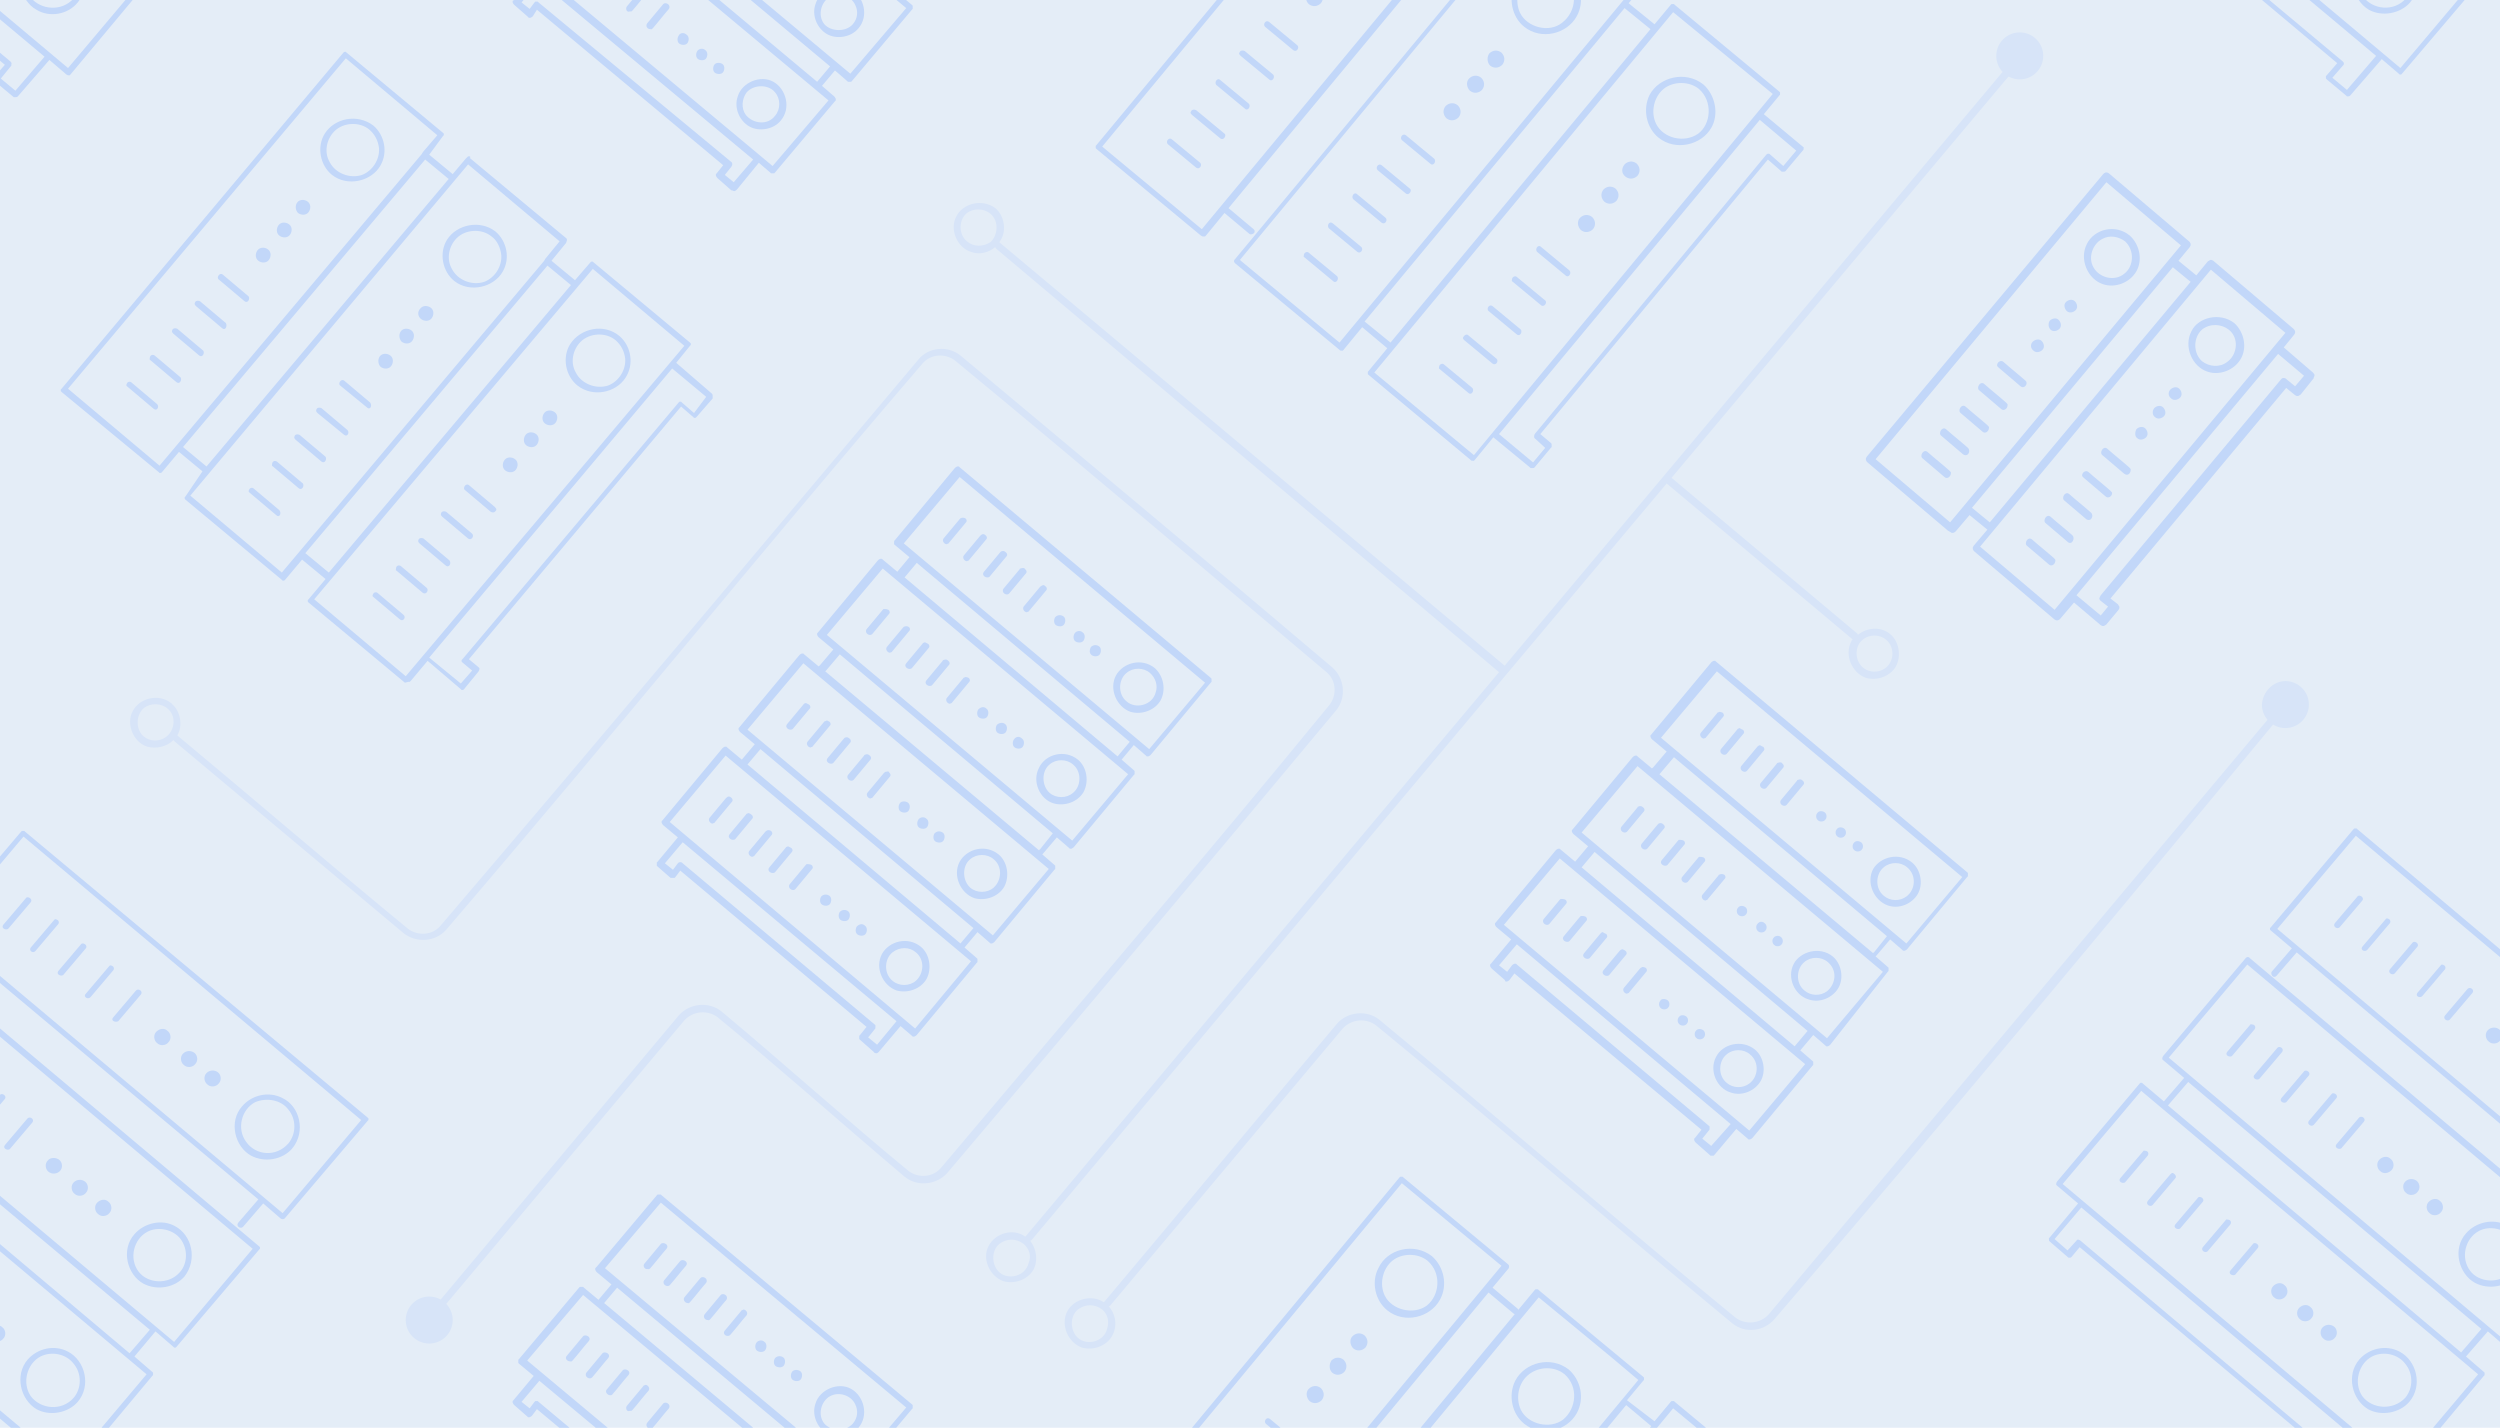 <?xml version="1.0" encoding="utf-8"?>
<!-- Generator: Adobe Illustrator 23.0.3, SVG Export Plug-In . SVG Version: 6.00 Build 0)  -->
<svg version="1.1" id="Layer_1" xmlns:serif="http://www.serif.com/"
	 xmlns="http://www.w3.org/2000/svg" xmlns:xlink="http://www.w3.org/1999/xlink" x="0px" y="0px" viewBox="0 0 308.7 176.3"
	 style="enable-background:new 0 0 308.7 176.3;" xml:space="preserve">
<style type="text/css">
	.st0{display:none;fill:#8AA4C8;}
	.st1{fill:#E4EDF7;}
	.st2{fill:#C2D7F9;}
	.st3{fill:#D7E4F8;}
</style>
<rect id="Rectangle-1" serif:id="Rectangle 1" class="st0" width="308.7" height="176.3">
</rect>
<rect id="Rectangle-11" serif:id="Rectangle 1" class="st1" width="308.7" height="176.3">
</rect>
<g id="servers">
	<path id="Layer-5" serif:id="Layer 5" class="st2" d="M82.8,108.4l-1.6-1.4l-0.1-0.1l0-0.2l0-0.2l0.1-0.1l2.5-3l-1.8-1.5
		c-0.1-0.1-0.1-0.1-0.2-0.3l0-0.2l0.1-0.1l7.4-8.9c0.1-0.1,0.1-0.1,0.3-0.2l0.2,0l0.1,0.1l1.8,1.5l1.6-1.9l-1.8-1.5
		c-0.1-0.1-0.1-0.1-0.2-0.3l0-0.2l0.1-0.1l7.4-8.9c0.1-0.1,0.1-0.1,0.3-0.2l0.2,0l0.1,0.1l1.8,1.5c0,0,0-0.1,0.1-0.1l1.7-2l-1.8-1.5
		c-0.1-0.1-0.1-0.1-0.2-0.3l0-0.2l0.1-0.1l7.4-8.9c0.1-0.1,0.1-0.1,0.3-0.2l0.2,0l0.1,0.1l1.8,1.5l1.5-1.8l-1.8-1.5l-0.1-0.1l0-0.2
		c0-0.2,0-0.2,0.1-0.3l7.4-8.9c0.1-0.1,0.1-0.1,0.3-0.2l0.2,0l0.1,0.1l31,26c0,0,0.1,0.1,0.1,0.1l0,0.2l0,0.2l-0.1,0.1l-7.4,8.9
		c-0.1,0.1-0.1,0.1-0.3,0.2l-0.2,0l-0.1-0.1l-1.5-1.3l-1.5,1.8l1.5,1.3l0.1,0.1l0,0.2l0,0.2l-0.1,0.1l-7.4,8.9
		c-0.1,0.1-0.1,0.1-0.3,0.2l-0.2,0l-0.1-0.1l-1.5-1.3l-1.7,2c0,0-0.1,0.1-0.1,0.1l1.5,1.3l0.1,0.1l0,0.2l0,0.2l-0.1,0.1l-7.4,8.9
		c-0.1,0.1-0.1,0.1-0.3,0.2l-0.2,0l-0.1-0.1l-1.5-1.3l-1.6,1.9l1.5,1.3l0.1,0.1l0,0.2l0,0.2l-0.1,0.1l-7.4,8.9
		c-0.1,0.1-0.1,0.1-0.3,0.2l-0.2,0l-0.1-0.1l-1.4-1.2l-2.7,3.2c-0.2,0.2-0.3,0.2-0.5,0.1c0,0,0,0,0,0l0,0l0,0c0,0-0.1,0-0.1-0.1l0,0
		l-1.7-1.5l-0.1-0.1l0-0.2l0-0.2l0.1-0.1l0.8-1L84,107.5l-0.6,0.8l-0.1,0.1l-0.2,0l-0.2,0L82.8,108.4z M110.7,126.1L84.3,104
		l-2.2,2.6l1,0.8l0.6-0.8c0.1-0.1,0.2-0.2,0.5-0.1l0.1,0.1l23.7,19.9l0.1,0.1c0,0.1,0,0.1,0,0.2c0,0.2,0,0.2-0.1,0.3l-0.8,1l1.1,0.9
		L110.7,126.1z M119.9,118.7L89.6,93.3l-6.9,8.2L113,127L119.9,118.7z M113.7,116.9c1.1,0.9,1.4,2.7,0.7,4c-0.7,1.2-2.3,1.8-3.7,1.4
		c-1.7-0.6-2.7-2.8-1.8-4.5C109.8,116.2,112.1,115.6,113.7,116.9C113.7,116.9,113.7,116.9,113.7,116.9z M113.1,117.6
		c-0.8-0.7-2-0.7-2.9,0c-1,0.8-1.1,2.6,0,3.5c0.8,0.7,2.1,0.7,2.9,0C114.1,120.2,114.2,118.5,113.1,117.6z M120.2,114.6L93.9,92.5
		l-1.6,1.9l26.3,22.1L120.2,114.6z M106.8,114.3c0.3,0.2,0.3,0.7,0.1,1c-0.2,0.3-0.7,0.3-1,0.1c-0.3-0.2-0.3-0.7-0.1-1
		C106.1,114.1,106.5,114,106.8,114.3z M129.5,107.3L99.2,81.9l-6.9,8.2l30.3,25.4L129.5,107.3z M104.7,112.5c0.3,0.2,0.3,0.7,0.1,1
		c-0.2,0.3-0.7,0.3-1,0.1c-0.3-0.2-0.3-0.7-0.1-1C104,112.3,104.4,112.3,104.7,112.5z M102.4,110.6c0.3,0.2,0.3,0.7,0.1,1
		c-0.2,0.3-0.7,0.3-1,0.1c-0.3-0.2-0.3-0.7-0.1-1C101.7,110.4,102.1,110.4,102.4,110.6z M123.3,105.5c1.1,0.9,1.4,2.7,0.7,4
		c-0.7,1.2-2.3,1.8-3.7,1.4c-1.7-0.6-2.7-2.8-1.8-4.5C119.4,104.8,121.7,104.2,123.3,105.5C123.3,105.4,123.3,105.4,123.3,105.5z
		 M122.7,106.1c-0.8-0.7-2.1-0.7-2.9,0c-1,0.8-1,2.6,0,3.5c0.8,0.7,2.1,0.7,2.9,0C123.7,108.7,123.8,107,122.7,106.1z M100.2,106.8
		c0.1,0.1,0.1,0.1,0.1,0.1c0.1,0.2,0.1,0.3-0.1,0.5l-2,2.4c-0.3,0.3-1-0.1-0.7-0.6l2-2.4c0.1-0.1,0.1-0.1,0.1-0.1
		C99.8,106.7,100,106.7,100.2,106.8C100.2,106.8,100.2,106.8,100.2,106.8z M97.7,104.7c0.1,0.1,0.1,0.1,0.1,0.1
		c0.1,0.2,0.1,0.3-0.1,0.5l-2,2.4c-0.3,0.3-1.1-0.1-0.7-0.6l2-2.4c0.1-0.2,0.2-0.1,0.3-0.2C97.5,104.6,97.7,104.7,97.7,104.7z
		 M95.2,102.6c0.1,0.1,0.1,0.1,0.1,0.1c0.1,0.2,0.1,0.3-0.1,0.5l-2,2.4c-0.1,0.2-0.2,0.1-0.3,0.2c-0.3,0-0.6-0.4-0.4-0.7l2-2.4
		c0.2-0.2,0.2-0.1,0.3-0.2C95.1,102.5,95.2,102.6,95.2,102.6z M130,102.9l-26.3-22.1l-1.7,2c0,0-0.1,0.1-0.1,0.1l26.4,22.1
		c0,0,0-0.1,0.1-0.1L130,102.9z M116.4,102.8c0.3,0.2,0.3,0.7,0.1,1c-0.2,0.3-0.7,0.3-1,0.1c-0.3-0.2-0.3-0.7-0.1-1
		C115.7,102.6,116.1,102.6,116.4,102.8z M139.3,95.6L109,70.2l-6.9,8.2l30.3,25.4L139.3,95.6z M92.8,100.6c0.1,0.1,0.1,0.1,0.1,0.1
		c0.1,0.2,0.1,0.3-0.1,0.5l-2,2.4c-0.3,0.3-1.1-0.1-0.7-0.6l2-2.4c0.1-0.2,0.2-0.1,0.3-0.2C92.5,100.4,92.7,100.5,92.8,100.6z
		 M114.4,101.1c0.3,0.2,0.3,0.7,0.1,1c-0.2,0.3-0.7,0.3-1,0.1c-0.3-0.2-0.3-0.7-0.1-1C113.6,100.9,114.1,100.8,114.4,101.1z
		 M90.3,98.5c0.1,0.1,0.1,0.1,0.1,0.1c0.1,0.2,0.1,0.3-0.1,0.5l-2,2.4c-0.1,0.2-0.2,0.1-0.3,0.2c-0.3,0-0.6-0.4-0.4-0.7l2-2.4
		c0.1-0.1,0.1-0.1,0.1-0.1C89.9,98.3,90.1,98.3,90.3,98.5C90.3,98.5,90.3,98.5,90.3,98.5z M112.1,99.1c0.3,0.2,0.3,0.7,0.1,1
		c-0.2,0.3-0.7,0.3-1,0.1c-0.3-0.2-0.3-0.7-0.1-1C111.3,98.9,111.8,98.9,112.1,99.1z M133.1,93.8c1.1,0.9,1.4,2.7,0.7,4
		c-0.7,1.2-2.3,1.8-3.7,1.4c-1.7-0.5-2.7-2.7-1.8-4.4C129.1,93.1,131.5,92.5,133.1,93.8C133.1,93.8,133.1,93.8,133.1,93.8z
		 M109.8,95.4c0.1,0.1,0.1,0.1,0.1,0.1c0.1,0.2,0.1,0.3-0.1,0.5l-2,2.4c-0.1,0.2-0.2,0.1-0.3,0.2c-0.3,0-0.6-0.4-0.4-0.7l2-2.4
		c0.2-0.2,0.2-0.2,0.3-0.2C109.7,95.2,109.8,95.3,109.8,95.4z M132.5,94.4c-0.8-0.7-2.1-0.7-2.9,0c-1,0.8-1,2.6,0,3.5
		c0.8,0.7,2.1,0.7,2.9,0C133.5,97.1,133.6,95.3,132.5,94.4z M107.4,93.3c0.1,0.1,0.1,0.1,0.1,0.1c0.1,0.2,0.1,0.3-0.1,0.5l-2,2.4
		c-0.3,0.3-1-0.1-0.7-0.6l2-2.4c0-0.1,0.1-0.1,0.1-0.1C107,93.1,107.2,93.1,107.4,93.3C107.3,93.3,107.3,93.3,107.4,93.3z
		 M104.9,91.2c0.1,0.1,0.1,0.1,0.1,0.1c0.1,0.2,0.1,0.3-0.1,0.5l-2,2.4c-0.3,0.3-1.1-0.1-0.7-0.6l2-2.4c0.1-0.1,0.1-0.1,0.1-0.1
		C104.5,91,104.7,91,104.9,91.2C104.9,91.2,104.9,91.2,104.9,91.2z M139.5,91.6l-26.3-22.1l-1.5,1.8L138,93.4L139.5,91.6z
		 M148.8,84.3l-30.3-25.4l-6.9,8.2l30.3,25.4L148.8,84.3z M126.2,91.2c0.3,0.2,0.3,0.7,0.1,1c-0.2,0.3-0.7,0.3-1,0.1
		c-0.3-0.2-0.3-0.7-0.1-1C125.5,90.9,125.9,90.9,126.2,91.2z M102.4,89.1c0.1,0.1,0.1,0.1,0.1,0.1c0.1,0.2,0.1,0.3-0.1,0.5l-2,2.4
		c-0.1,0.2-0.2,0.1-0.3,0.2c-0.3,0-0.6-0.4-0.4-0.7l2-2.4c0.1-0.2,0.2-0.1,0.3-0.2C102.2,88.9,102.3,89.1,102.4,89.1z M124.1,89.4
		c0.3,0.2,0.3,0.7,0.1,1c-0.2,0.3-0.7,0.3-1,0.1c-0.3-0.2-0.3-0.7-0.1-1C123.4,89.2,123.9,89.2,124.1,89.4z M99.9,87
		c0.1,0.1,0.1,0.1,0.1,0.1c0.1,0.2,0.1,0.3-0.1,0.5l-2,2.4c-0.3,0.3-1.1-0.1-0.7-0.6l2-2.4c0.1-0.2,0.2-0.1,0.3-0.2
		C99.7,86.9,99.9,87,99.9,87z M121.8,87.5c0.3,0.2,0.3,0.7,0.1,1c-0.2,0.3-0.7,0.3-1,0.1c-0.3-0.2-0.3-0.7-0.1-1
		C121.1,87.3,121.5,87.2,121.8,87.5z M142.6,82.5c1.1,1,1.4,2.7,0.7,4c-0.7,1.2-2.3,1.8-3.7,1.4c-1.7-0.6-2.7-2.8-1.8-4.5
		C138.7,81.8,141,81.2,142.6,82.5C142.6,82.4,142.6,82.4,142.6,82.5z M142,83.1c-0.8-0.7-2.1-0.7-2.9,0c-1,0.8-1.1,2.6,0,3.5
		c1.1,1,3.2,0.5,3.6-1.1C143,84.7,142.7,83.7,142,83.1C142.1,83.1,142,83.1,142,83.1z M119.6,83.7c0.1,0.1,0.1,0.1,0.1,0.1
		c0.1,0.2,0.1,0.3-0.1,0.5l-2,2.4c-0.1,0.2-0.2,0.1-0.3,0.2c-0.3,0-0.6-0.4-0.4-0.7l2-2.4c0.1-0.2,0.2-0.1,0.3-0.2
		C119.4,83.6,119.6,83.7,119.6,83.7z M117.1,81.6c0.1,0.1,0.1,0.1,0.1,0.1c0.1,0.2,0.1,0.3-0.1,0.5l-2,2.4c-0.3,0.3-1.1-0.1-0.7-0.6
		l2-2.4c0-0.1,0.1-0.1,0.1-0.1C116.8,81.4,116.9,81.4,117.1,81.6C117.1,81.6,117.1,81.6,117.1,81.6z M114.6,79.5
		c0.1,0.1,0.1,0.1,0.1,0.1c0.1,0.2,0.1,0.3-0.1,0.5l-2,2.4c-0.3,0.3-1.1-0.1-0.7-0.6l2-2.4c0.1-0.2,0.2-0.1,0.3-0.2
		C114.4,79.4,114.6,79.5,114.6,79.5z M135.7,79.8c0.3,0.2,0.3,0.7,0.1,1c-0.2,0.3-0.7,0.3-1,0.1c-0.1-0.1-0.2-0.2-0.2-0.3
		c-0.1-0.2,0-0.5,0.1-0.7C135,79.6,135.4,79.6,135.7,79.8z M112.2,77.4c0.1,0.1,0.1,0.1,0.1,0.1c0.1,0.2,0.1,0.3-0.1,0.5l-2,2.4
		c-0.1,0.2-0.2,0.1-0.3,0.2c-0.3,0-0.6-0.4-0.4-0.7l2-2.4c0.1-0.1,0.1-0.1,0.1-0.1C111.8,77.3,112,77.3,112.2,77.4
		C112.1,77.4,112.2,77.4,112.2,77.4z M133.7,78.1c0.3,0.2,0.3,0.7,0.1,1c-0.2,0.3-0.7,0.3-1,0.1c-0.3-0.2-0.3-0.7-0.1-1
		C132.9,77.9,133.4,77.8,133.7,78.1z M109.7,75.3c0.1,0.1,0.1,0.1,0.1,0.1c0.1,0.2,0.1,0.3-0.1,0.5l-2,2.4c-0.3,0.3-1-0.1-0.7-0.6
		l2-2.4c0.1-0.1,0.1-0.1,0.1-0.1C109.3,75.2,109.5,75.2,109.7,75.3C109.7,75.3,109.7,75.3,109.7,75.3z M131.3,76.1
		c0.3,0.2,0.3,0.7,0.1,1c-0.2,0.3-0.7,0.3-1,0.1c-0.3-0.2-0.3-0.7-0.1-1C130.6,75.9,131,75.9,131.3,76.1z M129.1,72.4
		c0.1,0.1,0.1,0.1,0.1,0.1c0.1,0.2,0.1,0.3-0.1,0.5l-2,2.4c-0.1,0.2-0.2,0.1-0.3,0.2c-0.3,0-0.6-0.4-0.4-0.7l2-2.4
		c0.1-0.1,0.1-0.1,0.1-0.1C128.8,72.2,128.9,72.2,129.1,72.4C129.1,72.4,129.1,72.4,129.1,72.4z M126.6,70.3
		c0.1,0.1,0.1,0.1,0.1,0.1c0.1,0.2,0.1,0.3-0.1,0.5l-2,2.4c-0.3,0.3-1-0.1-0.7-0.6l2-2.4c0-0.1,0.1-0.1,0.1-0.1
		C126.3,70.1,126.5,70.1,126.6,70.3C126.6,70.3,126.6,70.3,126.6,70.3z M124.2,68.2c0.1,0.1,0.1,0.1,0.1,0.1
		c0.1,0.2,0.1,0.3-0.1,0.5l-2,2.4c-0.3,0.3-1.1-0.1-0.7-0.6l2-2.4c0.1-0.1,0.1-0.1,0.1-0.1C123.8,68,124,68,124.2,68.2
		C124.1,68.2,124.1,68.2,124.2,68.2z M121.7,66.1c0.1,0.1,0.1,0.1,0.1,0.1c0.1,0.2,0.1,0.3-0.1,0.5l-2,2.4c-0.1,0.2-0.2,0.1-0.3,0.2
		c-0.3,0-0.6-0.4-0.4-0.7l2-2.4c0.1-0.1,0.1-0.1,0.1-0.1C121.3,65.9,121.5,65.9,121.7,66.1C121.7,66.1,121.7,66.1,121.7,66.1z
		 M119.2,64c0.1,0.1,0.1,0.1,0.1,0.1c0.1,0.2,0.1,0.3-0.1,0.5l-2,2.4c-0.1,0.2-0.2,0.1-0.3,0.2c-0.3,0-0.6-0.4-0.4-0.7l2-2.4
		c0.1-0.1,0.1-0.1,0.1-0.1C118.8,63.9,119,63.9,119.2,64C119.2,64,119.2,64,119.2,64z"/>
	<path id="Layer-6" serif:id="Layer 6" class="st2" d="M185.8,121l-1.6-1.4c-0.1-0.1-0.1-0.1-0.2-0.3l0-0.2l0.1-0.1l2.5-3l-1.8-1.5
		c-0.1-0.1-0.1-0.1-0.2-0.3l0-0.2l0.1-0.1l7.4-8.9c0.1-0.1,0.1-0.1,0.3-0.2l0.2,0l0.1,0.1l1.8,1.5l1.6-1.9l-1.8-1.5
		c-0.1-0.1-0.1-0.1-0.2-0.3l0-0.2l0.1-0.1l7.4-8.9c0.1-0.1,0.1-0.1,0.3-0.2l0.2,0l0.1,0.1l1.8,1.5c0,0,0-0.1,0.1-0.1l1.7-2l-1.8-1.5
		c-0.1-0.1-0.1-0.1-0.2-0.3l0-0.2l0.1-0.1l7.4-8.9c0.1-0.1,0.1-0.1,0.3-0.2l0.2,0l0.1,0.1l31,26c0,0,0.1,0.1,0.1,0.1l0,0.2l0,0.2
		l-0.1,0.1l-7.4,8.9c-0.1,0.1-0.1,0.1-0.3,0.2l-0.2,0l-0.1-0.1l-1.5-1.3l-1.7,2c0,0-0.1,0.1-0.1,0.1l1.5,1.3l0.1,0.1l0,0.2l0,0.2
		l-0.1,0.1L226,129c-0.1,0.1-0.1,0.1-0.3,0.2l-0.2,0l-0.1-0.1l-1.5-1.3l-1.6,1.9l1.5,1.3l0.1,0.1l0,0.2l0,0.2l-0.1,0.1l-7.4,8.9
		c-0.1,0.1-0.1,0.1-0.3,0.2l-0.2,0l-0.1-0.1l-1.4-1.2l-2.7,3.2c0,0-0.1,0.1-0.1,0.1l0,0l-0.2,0l-0.2,0l-0.1-0.1l-1.7-1.5
		c-0.1-0.1-0.1-0.1-0.2-0.3l0-0.2l0.1-0.1l0.8-1L187,120.2l-0.6,0.8c-0.1,0.1-0.1,0.1-0.3,0.2l-0.2,0L185.8,121z M213.7,138.8
		l-26.4-22.2l-2.2,2.6l1,0.8l0.6-0.8c0.1-0.1,0.1-0.1,0.3-0.2l0.2,0l0.1,0.1l23.7,19.9l0.1,0.1c0,0.1,0,0.1,0,0.2
		c0,0.2,0,0.2-0.1,0.3l-0.8,1l1.1,0.9L213.7,138.8z M222.9,131.4L192.6,106l-6.9,8.2l30.3,25.4L222.9,131.4z M216.7,129.6
		c1.1,0.9,1.4,2.7,0.7,3.9c-0.7,1.2-2.3,1.9-3.7,1.4c-1.7-0.5-2.7-2.7-1.8-4.4C212.7,128.9,215.1,128.3,216.7,129.6
		C216.7,129.6,216.7,129.6,216.7,129.6z M216.1,130.2c-0.8-0.7-2.1-0.7-2.9,0c-1,0.8-1.1,2.6,0,3.5c0.8,0.7,2,0.7,2.8,0.1
		C217.1,133,217.3,131.2,216.1,130.2C216.2,130.3,216.1,130.3,216.1,130.2z M223.2,127.3l-26.3-22.1l-1.6,1.9l26.3,22.1L223.2,127.3
		z M210.3,127.2c0.3,0.2,0.3,0.7,0.1,0.9c-0.2,0.3-0.7,0.3-0.9,0.1c-0.3-0.2-0.3-0.7-0.1-0.9C209.6,127,210,127,210.3,127.2z
		 M232.5,120l-30.3-25.4l-6.9,8.2l30.3,25.4L232.5,120z M208.2,125.5c0.3,0.2,0.3,0.7,0.1,0.9c-0.2,0.3-0.7,0.3-0.9,0.1
		c-0.3-0.2-0.3-0.7-0.1-0.9C207.5,125.3,207.9,125.3,208.2,125.5z M205.9,123.5c0.3,0.2,0.3,0.7,0.1,0.9c-0.2,0.3-0.7,0.3-0.9,0.1
		c-0.3-0.2-0.3-0.7-0.1-0.9C205.1,123.3,205.6,123.3,205.9,123.5z M226.3,118.1c1.1,0.9,1.4,2.7,0.7,3.9c-0.7,1.2-2.3,1.9-3.7,1.4
		c-1.7-0.5-2.7-2.7-1.8-4.4C222.3,117.5,224.7,116.8,226.3,118.1C226.3,118.1,226.3,118.1,226.3,118.1z M225.7,118.8
		c-0.8-0.7-2.1-0.7-2.9,0c-1,0.8-1.1,2.6,0,3.5c0.8,0.7,2,0.7,2.8,0.1C226.7,121.5,226.9,119.8,225.7,118.8
		C225.8,118.8,225.8,118.8,225.7,118.8z M203.2,119.5c0.1,0.1,0.1,0.1,0.1,0.1c0.1,0.2,0.1,0.3-0.1,0.5l-2,2.4
		c-0.1,0.2-0.2,0.1-0.3,0.2c-0.3,0-0.6-0.4-0.4-0.7l2-2.4c0.2-0.2,0.2-0.1,0.3-0.2C203,119.4,203.2,119.5,203.2,119.5z M200.7,117.4
		c0.1,0.1,0.1,0.1,0.1,0.1c0.1,0.2,0.1,0.3-0.1,0.5l-2,2.4c-0.3,0.3-1.1-0.1-0.7-0.6l2-2.4c0.2-0.2,0.2-0.1,0.3-0.2
		C200.6,117.3,200.7,117.4,200.7,117.4z M198.3,115.3c0.1,0.1,0.1,0.1,0.1,0.1c0.1,0.2,0.1,0.3-0.1,0.5l-2,2.4
		c-0.3,0.3-1.1-0.1-0.7-0.6l2-2.4c0.2-0.2,0.2-0.2,0.3-0.2C198.1,115.2,198.2,115.3,198.3,115.3z M233,115.6l-26.3-22.1l-1.7,2
		c0,0-0.1,0.1-0.1,0.1l26.4,22.1c0,0,0-0.1,0.1-0.1L233,115.6z M219.9,115.7c0.3,0.2,0.3,0.7,0.1,0.9c-0.2,0.3-0.7,0.3-0.9,0.1
		c-0.3-0.2-0.3-0.7-0.1-0.9C219.2,115.5,219.7,115.5,219.9,115.7z M242.3,108.3L212,82.9l-6.9,8.2l30.3,25.4L242.3,108.3z
		 M195.8,113.2c0.1,0.1,0.1,0.1,0.1,0.1c0.1,0.2,0.1,0.3-0.1,0.5l-2,2.4c-0.3,0.3-1.1-0.1-0.7-0.6l2-2.4c0.1-0.1,0.1-0.1,0.1-0.1
		C195.4,113.1,195.6,113.1,195.8,113.2C195.8,113.2,195.8,113.2,195.8,113.2z M217.9,114c0.3,0.2,0.3,0.7,0.1,0.9
		c-0.2,0.3-0.7,0.3-0.9,0.1c-0.3-0.2-0.3-0.7-0.1-0.9C217.2,113.8,217.6,113.7,217.9,114z M193.3,111.1c0.1,0.1,0.1,0.1,0.1,0.1
		c0.1,0.2,0.1,0.3-0.1,0.5l-2,2.4c-0.3,0.3-1-0.1-0.7-0.6l2-2.4c0.1-0.1,0.1-0.1,0.1-0.1C192.9,111,193.1,111,193.3,111.1
		C193.3,111.1,193.3,111.1,193.3,111.1z M215.5,112c0.3,0.2,0.3,0.7,0.1,0.9c-0.2,0.3-0.7,0.3-0.9,0.1c-0.3-0.2-0.3-0.7-0.1-0.9
		C214.8,111.8,215.2,111.8,215.5,112z M236.1,106.5c1.1,0.9,1.4,2.7,0.7,3.9c-0.7,1.2-2.3,1.9-3.7,1.4c-1.7-0.6-2.7-2.8-1.8-4.5
		C232.2,105.8,234.5,105.2,236.1,106.5C236.1,106.4,236.1,106.5,236.1,106.5z M212.9,108c0.1,0.1,0.1,0.1,0.1,0.1
		c0.1,0.2,0.1,0.3-0.1,0.5l-2,2.4c-0.1,0.2-0.2,0.1-0.3,0.2c-0.3,0-0.6-0.4-0.4-0.7l2-2.4c0-0.1,0.1-0.1,0.1-0.1
		C212.5,107.9,212.7,107.9,212.9,108C212.8,108,212.8,108,212.9,108z M235.5,107.1c-0.8-0.7-2.1-0.7-2.9,0c-1,0.8-1.1,2.6,0,3.5
		c0.8,0.7,2,0.7,2.8,0.1C236.5,109.9,236.7,108.1,235.5,107.1C235.6,107.1,235.5,107.1,235.5,107.1z M210.4,105.9
		c0.1,0.1,0.1,0.1,0.1,0.1c0.1,0.2,0.1,0.3-0.1,0.5l-2,2.4c-0.3,0.3-1-0.1-0.7-0.6l2-2.4c0.1-0.1,0.1-0.1,0.1-0.1
		C210,105.8,210.2,105.8,210.4,105.9C210.4,105.9,210.4,105.9,210.4,105.9z M207.9,103.8c0.1,0.1,0.1,0.1,0.1,0.1
		c0.1,0.2,0.1,0.3-0.1,0.5l-2,2.4c-0.3,0.3-1.1-0.1-0.7-0.6l2-2.4c0.1-0.1,0.1-0.1,0.1-0.1C207.5,103.7,207.7,103.7,207.9,103.8
		C207.9,103.8,207.9,103.8,207.9,103.8z M229.8,104c0.3,0.2,0.3,0.7,0.1,0.9c-0.2,0.3-0.7,0.3-0.9,0.1c-0.3-0.2-0.3-0.7-0.1-0.9
		C229.1,103.8,229.5,103.8,229.8,104z M205.4,101.8c0.1,0.1,0.1,0.1,0.1,0.1c0.1,0.2,0.1,0.3-0.1,0.5l-2,2.4c-0.3,0.3-1-0.1-0.7-0.6
		l2-2.4c0.1-0.1,0.1-0.1,0.1-0.1C205,101.6,205.2,101.6,205.4,101.8C205.4,101.7,205.4,101.8,205.4,101.8z M227.7,102.3
		c0.3,0.2,0.3,0.7,0.1,0.9c-0.2,0.3-0.7,0.3-0.9,0.1c-0.3-0.2-0.3-0.7-0.1-0.9C227,102.1,227.4,102.1,227.7,102.3z M202.9,99.7
		c0.1,0.1,0.1,0.1,0.1,0.1c0.1,0.2,0.1,0.3-0.1,0.5l-2,2.4c-0.3,0.3-1-0.1-0.7-0.6l2-2.4c0-0.1,0.1-0.1,0.1-0.1
		C202.5,99.5,202.7,99.5,202.9,99.7C202.9,99.7,202.9,99.7,202.9,99.7z M225.3,100.3c0.3,0.2,0.3,0.7,0.1,0.9
		c-0.2,0.3-0.7,0.3-0.9,0.1c-0.3-0.2-0.3-0.7-0.1-0.9C224.6,100.1,225,100.1,225.3,100.3z M222.6,96.4c0.1,0.1,0.1,0.1,0.1,0.1
		c0.1,0.2,0.1,0.3-0.1,0.5l-2,2.4c-0.3,0.3-1-0.1-0.7-0.6l2-2.4c0-0.1,0.1-0.1,0.1-0.1C222.3,96.2,222.4,96.2,222.6,96.4
		C222.6,96.4,222.6,96.4,222.6,96.4z M220.1,94.3c0.1,0.1,0.1,0.1,0.1,0.1c0.1,0.2,0.1,0.3-0.1,0.5l-2,2.4c-0.3,0.3-1-0.1-0.7-0.6
		l2-2.4c0-0.1,0.1-0.1,0.1-0.1C219.8,94.1,220,94.1,220.1,94.3C220.1,94.3,220.1,94.3,220.1,94.3z M217.7,92.2
		c0.1,0.1,0.1,0.1,0.1,0.1c0.1,0.2,0.1,0.3-0.1,0.5l-2,2.4c-0.3,0.3-1-0.1-0.7-0.6l2-2.4c0.2-0.2,0.2-0.1,0.3-0.2
		C217.5,92.1,217.6,92.2,217.7,92.2z M215.2,90.1c0.1,0.1,0.1,0.1,0.1,0.1c0.1,0.2,0.1,0.3-0.1,0.5l-2,2.4c-0.3,0.3-1-0.1-0.7-0.6
		l2-2.4c0.1-0.2,0.2-0.1,0.3-0.2C215,90,215.1,90.1,215.2,90.1z M212.7,88c0.1,0.1,0.1,0.1,0.1,0.1c0.1,0.2,0.1,0.3-0.1,0.5l-2,2.4
		c-0.1,0.2-0.2,0.1-0.3,0.2c-0.3,0-0.6-0.4-0.4-0.7l2-2.4c0.1-0.2,0.2-0.1,0.3-0.2C212.5,87.9,212.7,88,212.7,88z"/>
	<path id="Layer-10-copy-2" serif:id="Layer 10 copy 2" class="st2" d="M204.3,175.5L204.3,175.5
		C204.3,175.5,204.3,175.5,204.3,175.5l2-2.4l0.1-0.1c0.1,0,0.1,0,0.3,0l0.1,0.1l12.9,10.7c0,0,0.1,0.1,0.1,0.1l0,0.1l0,0.2
		l-0.1,0.1l-1.9,2.3l4.8,4c0.2,0.1,0.1,0.2,0.1,0.3c0,0,0,0.1,0,0.1l0,0l-0.1,0.1l-2.1,2.5c-0.1,0.1-0.1,0.1-0.3,0.1l-0.2,0
		l-0.1-0.1l-1.6-1.3l-28.1,33.8l1.3,1.1c0.1,0.1,0.1,0.1,0.1,0.3l0,0.2l-0.1,0.1l-2,2.4c-0.1,0.1-0.1,0.1-0.3,0.1l-0.2,0l-0.1-0.1
		l-4.5-3.7l-2.3,2.8l-0.1,0.1l-0.1,0c-0.2,0-0.2,0-0.3-0.1l-12.9-10.7l-0.1-0.1l0-0.1l0-0.2l0.1-0.1l2.3-2.8c0,0,0,0,0,0l-3.1-2.6
		l-2.3,2.8l-0.1,0.1l-0.1,0c-0.2,0-0.2,0-0.3-0.1l-12.9-10.7c-0.2-0.2-0.1-0.3-0.1-0.4l0.1-0.1l37.3-45l0.1-0.1l0.1,0l0.2,0l0.1,0.1
		l12.9,10.7c0,0,0.1,0.1,0.1,0.1l0,0.1l0,0.2l-0.1,0.1l-2,2.4L204.3,175.5z M189.6,226.6c0,0-0.3-0.1-0.1-0.6l28.6-34.5
		c0.2-0.2,0.3-0.1,0.4-0.1l0.1,0.1l1.6,1.3l1.6-1.9l-4.5-3.8l-32.1,38.8l4.2,3.5l1.5-1.8L189.6,226.6z M218.9,184.1l-12.3-10.2
		l-36.8,44.4l12.3,10.2L218.9,184.1z M181.3,220.9l-3.5-2.9c-0.2-0.1-0.1-0.2-0.1-0.3c0-0.3,0.4-0.5,0.6-0.3c0,0,0,0,0,0l3.5,2.9
		c0,0,0,0,0,0C182.1,220.6,181.8,221.3,181.3,220.9z M184.3,217.3l-3.5-2.9c-0.2-0.2-0.2-0.3-0.1-0.4c0.1-0.2,0.4-0.4,0.6-0.2
		c0,0,0,0,0,0l3.5,2.9c0,0,0,0,0,0C185.1,217,184.7,217.6,184.3,217.3z M171.8,214.7L171.8,214.7
		C171.8,214.8,171.8,214.8,171.8,214.7l32.1-38.6c0,0,0,0,0,0c0,0,0,0,0,0l-3.1-2.6l-32,38.6L171.8,214.7z M190,160.2l-36.8,44.4
		l12.3,10.2l36.8-44.4C198.2,166.9,194.1,163.6,190,160.2z M187.3,213.7l-3.5-2.9c-0.3-0.3,0.1-0.9,0.5-0.6l3.5,2.9c0,0,0,0,0,0
		C188.1,213.4,187.7,214,187.3,213.7z M190.3,210.1l-3.5-2.9c-0.2-0.1-0.1-0.2-0.1-0.3c0-0.3,0.4-0.5,0.6-0.3c0,0,0,0,0,0l3.5,2.9
		c0,0,0,0,0,0C191.1,209.8,190.7,210.4,190.3,210.1z M164.7,207.2l-3.5-2.9c-0.2-0.1-0.1-0.2-0.1-0.3c0-0.3,0.4-0.5,0.6-0.3
		c0,0,0,0,0,0l3.5,2.9c0,0,0,0,0,0C165.5,206.8,165.1,207.5,164.7,207.2z M193.3,206.5l-3.5-2.9c-0.3-0.3,0.1-1,0.5-0.6l3.5,2.9
		c0,0,0,0,0,0C194.1,206.2,193.8,206.8,193.3,206.5z M167.7,203.5l-3.5-2.9c-0.3-0.3,0-1,0.5-0.6l3.5,2.9c0,0,0,0,0,0
		C168.5,203.2,168.1,203.9,167.7,203.5z M148.4,201.6l-12.9-10.7l-0.1-0.1c0-0.1,0-0.1,0-0.3l0.1-0.1l37.3-45l0.1-0.1l0.1,0l0.2,0
		l0.1,0.1l12.9,10.7c0,0,0.1,0.1,0.1,0.1c0.1,0.2,0,0.3,0,0.4l-2,2.4l3.1,2.6l0,0c0.3,0.3-0.1,0.9-0.5,0.6l-3.1-2.6l-32,38.6
		l3.1,2.6l0,0c0.2,0.2,0.1,0.3,0.1,0.4c-0.1,0.2-0.4,0.3-0.6,0.2c0,0,0,0,0,0l-3.1-2.6l-2.3,2.7l-0.1,0.1l-0.1,0l-0.2,0L148.4,201.6
		z M195.2,199.3c0.4-0.4,1-0.5,1.5-0.1c0.4,0.4,0.5,1,0.1,1.5c-0.4,0.4-1,0.5-1.5,0.1C194.9,200.4,194.8,199.8,195.2,199.3z
		 M185.4,156.3l-12.3-10.2l-36.8,44.4l12.3,10.2L185.4,156.3z M170.7,199.9l-3.5-2.9c-0.3-0.3,0.1-1,0.5-0.6l3.5,2.9c0,0,0,0,0,0
		C171.5,199.6,171.1,200.3,170.7,199.9z M198,195.9c0.4-0.4,1-0.5,1.5-0.1c0.4,0.4,0.5,1,0.1,1.5c-0.4,0.4-1,0.5-1.5,0.1
		C197.7,197,197.7,196.3,198,195.9z M173.7,196.3l-3.5-2.9c-0.3-0.3,0.1-0.9,0.5-0.6l3.5,2.9c0,0,0,0,0,0
		C174.5,196,174.1,196.6,173.7,196.3z M200.6,192.8c0.4-0.4,1-0.5,1.5-0.1c0.4,0.4,0.5,1,0.1,1.5c-0.4,0.4-1,0.5-1.5,0.1
		C200.3,193.9,200.2,193.2,200.6,192.8z M147.8,193.1l-3.5-2.9c-0.3-0.3,0.1-0.9,0.5-0.6l3.5,2.9c0,0,0,0,0,0
		C148.6,192.8,148.2,193.5,147.8,193.1z M176.7,192.7l-3.5-2.9c-0.3-0.3,0.1-0.9,0.5-0.6l3.5,2.9c0,0,0,0,0,0
		C177.5,192.4,177.1,193,176.7,192.7z M210.3,182.9c1.5,1.3,2,3.7,1,5.4c-1.2,2.1-4.4,2.9-6.5,1.2c-1.5-1.2-2-3.5-1.1-5.3
		C204.9,182,208.2,181.1,210.3,182.9C210.3,182.9,210.3,182.9,210.3,182.9z M209.8,183.5c-1.2-1-3.2-1-4.4,0c-1.2,1-1.6,2.9-0.9,4.3
		c0.9,1.8,3.5,2.4,5.2,1.2C211.3,187.8,211.6,185,209.8,183.5C209.8,183.5,209.8,183.5,209.8,183.5z M150.8,189.5l-3.5-2.9
		c-0.3-0.3-0.2-0.3-0.1-0.5c0.1-0.2,0.4-0.2,0.6-0.1l3.5,2.9c0,0,0,0,0,0C151.6,189.2,151.2,189.9,150.8,189.5z M178.6,185.6
		c0.4-0.4,1-0.5,1.5-0.1c0.4,0.4,0.5,1,0.1,1.5c-0.4,0.4-1,0.5-1.5,0.1C178.3,186.7,178.2,186,178.6,185.6z M153.8,185.9l-3.5-2.9
		c-0.3-0.3,0.1-1,0.5-0.6l3.5,2.9c0,0,0,0,0,0C154.6,185.6,154.2,186.2,153.8,185.9z M181.4,182.1c0.4-0.4,1-0.5,1.5-0.1
		c0.4,0.4,0.5,1,0.1,1.5c-0.4,0.4-1,0.5-1.5,0.1C181.1,183.2,181.1,182.6,181.4,182.1z M156.8,182.3l-3.5-2.9
		c-0.3-0.3-0.2-0.3-0.1-0.5c0.1-0.2,0.4-0.2,0.6-0.1l3.5,2.9c0,0,0,0,0,0C157.6,182,157.2,182.6,156.8,182.3z M184,179
		c0.4-0.4,1-0.5,1.5-0.1c0.4,0.4,0.5,1,0.1,1.5s-1,0.5-1.5,0.1C183.7,180.1,183.6,179.5,184,179z M159.8,178.7l-3.5-2.9
		c-0.3-0.3,0.1-0.9,0.5-0.6l3.5,2.9c0,0,0,0,0,0C160.6,178.4,160.2,179,159.8,178.7z M193.7,169.1c1.5,1.3,2,3.6,1,5.4
		c-1.2,2.2-4.4,3-6.5,1.3c-1.5-1.2-2-3.5-1.1-5.3C188.3,168.2,191.5,167.4,193.7,169.1C193.7,169.1,193.7,169.1,193.7,169.1z
		 M193.2,169.7c-1.2-1-3.1-1-4.4,0c-1.3,1-1.7,2.9-1,4.4c0.9,1.8,3.6,2.4,5.2,1.2C194.7,173.9,194.9,171.2,193.2,169.7
		C193.2,169.7,193.2,169.7,193.2,169.7z M161.6,171.5c0.4-0.4,1-0.5,1.5-0.1c0.4,0.4,0.5,1,0.1,1.5c-0.4,0.4-1,0.5-1.5,0.1
		C161.3,172.6,161.2,171.9,161.6,171.5z M164.4,168c0.4-0.4,1-0.5,1.5-0.1c0.4,0.4,0.5,1,0.1,1.5c-0.4,0.4-1,0.5-1.5,0.1
		C164.1,169.1,164.1,168.5,164.4,168z M167,165c0.4-0.4,1-0.5,1.5-0.1c0.4,0.4,0.5,1,0.1,1.5c-0.4,0.4-1,0.5-1.5,0.1
		C166.7,166.1,166.6,165.4,167,165z M176.8,155.1c1.5,1.3,2,3.6,1,5.4c-1.2,2.2-4.4,3-6.5,1.3c-1.5-1.2-2-3.5-1.1-5.2
		C171.3,154.2,174.6,153.4,176.8,155.1C176.8,155.1,176.8,155.1,176.8,155.1z M176.3,155.7c-1.2-1-3.2-1-4.4,0
		c-1.2,1-1.6,2.9-0.9,4.3c0.9,1.8,3.6,2.4,5.2,1.2C177.8,159.9,178,157.2,176.3,155.7C176.3,155.7,176.3,155.7,176.3,155.7z
		 M204.3,3L204.3,3C204.3,3,204.3,3,204.3,3l2-2.4l0.1-0.1c0.1,0,0.1,0,0.3,0l0.1,0.1l12.9,10.7c0,0,0.1,0.1,0.1,0.1l0,0.1l0,0.2
		l-0.1,0.1l-1.9,2.3l4.8,4c0.2,0.1,0.1,0.2,0.1,0.3c0,0,0,0.1,0,0.1l0,0l-0.1,0.1l-2.1,2.5c-0.1,0.1-0.1,0.1-0.3,0.1l-0.2,0
		l-0.1-0.1l-1.6-1.4l-28.1,33.9l1.3,1.1c0.1,0.1,0.1,0.1,0.1,0.3l0,0.2l-0.1,0.1l-2,2.4c-0.1,0.1-0.1,0.1-0.3,0.1l-0.2,0l-0.1-0.1
		l-4.5-3.7l-2.3,2.8l-0.1,0.1l-0.1,0c-0.2,0-0.2,0-0.3-0.1L169,46.3l-0.1-0.1l0-0.1l0-0.2l0.1-0.1l2.3-2.8c0,0,0,0,0,0l-3.1-2.6
		l-2.3,2.8l-0.1,0.1l-0.1,0c-0.2,0-0.2,0-0.3-0.1l-12.9-10.7c-0.2-0.2-0.1-0.3-0.1-0.4l0.1-0.1l37.4-45.1l0.1-0.1l0.1,0l0.2,0
		l0.1,0.1l12.9,10.7c0,0,0.1,0.1,0.1,0.1l0,0.1l0,0.2L203.1-2l-2,2.4L204.3,3z M189.6,54.2c0,0-0.3-0.1-0.1-0.6l28.6-34.5
		c0.2-0.2,0.3-0.1,0.4-0.1l0.1,0.1l1.6,1.4l1.6-1.9l-4.5-3.8l-32.2,38.8l4.2,3.5l1.5-1.8L189.6,54.2z M218.9,11.6L206.6,1.5
		l-36.9,44.5l12.3,10.2L218.9,11.6z M181.3,48.5l-3.5-2.9c-0.2-0.1-0.1-0.2-0.1-0.3c0-0.3,0.4-0.5,0.6-0.3c0,0,0,0,0,0l3.5,2.9
		c0,0,0,0,0,0C182.1,48.2,181.7,48.9,181.3,48.5z M184.3,44.9l-3.5-2.9c-0.2-0.2-0.2-0.3-0.1-0.4c0.1-0.2,0.4-0.4,0.6-0.2
		c0,0,0,0,0,0l3.5,2.9c0,0,0,0,0,0C185.1,44.6,184.7,45.2,184.3,44.9z M171.7,42.3L171.7,42.3C171.7,42.4,171.7,42.4,171.7,42.3
		l32.1-38.7c0,0,0,0,0,0c0,0,0,0,0,0L200.6,1l-32.1,38.7L171.7,42.3z M190-12.4l-36.9,44.5l12.3,10.2l36.9-44.5
		C198.2-5.6,194.1-9,190-12.4z M187.3,41.3l-3.5-2.9c-0.3-0.3,0.1-0.9,0.5-0.6l3.5,2.9c0,0,0,0,0,0C188,41,187.7,41.6,187.3,41.3z
		 M190.3,37.7l-3.5-2.9c-0.2-0.1-0.1-0.2-0.1-0.3c0-0.3,0.4-0.5,0.6-0.3c0,0,0,0,0,0l3.5,2.9c0,0,0,0,0,0
		C191.1,37.3,190.7,38,190.3,37.7z M164.6,34.7l-3.5-2.9c-0.2-0.1-0.1-0.2-0.1-0.3c0-0.3,0.4-0.5,0.6-0.3c0,0,0,0,0,0l3.5,2.9
		c0,0,0,0,0,0C165.4,34.4,165,35.1,164.6,34.7z M193.3,34l-3.5-2.9c-0.3-0.3,0.1-1,0.5-0.6l3.5,2.9c0,0,0,0,0,0
		C194.1,33.7,193.7,34.4,193.3,34z M167.6,31.1l-3.5-2.9c-0.3-0.3,0-1,0.5-0.6l3.5,2.9c0,0,0,0,0,0C168.4,30.8,168,31.4,167.6,31.1z
		 M148.3,29.1l-12.9-10.7l-0.1-0.1c0-0.1,0-0.1,0-0.3l0.1-0.1l37.4-45.1l0.1-0.1l0.1,0l0.2,0l0.1,0.1l12.9,10.7c0,0,0.1,0.1,0.1,0.1
		c0.1,0.2,0,0.3,0,0.4l-2,2.4l3.1,2.6l0,0c0.3,0.3-0.1,0.9-0.5,0.6l-3.1-2.6l-32.1,38.7l3.1,2.6l0,0c0.2,0.2,0.1,0.3,0.1,0.4
		c-0.1,0.2-0.4,0.3-0.6,0.2c0,0,0,0,0,0l-3.1-2.6l-2.3,2.8l-0.1,0.1l-0.1,0l-0.2,0L148.3,29.1z M195.1,26.9c0.4-0.4,1-0.5,1.5-0.1
		c0.4,0.4,0.5,1,0.1,1.5c-0.4,0.4-1,0.5-1.5,0.1C194.8,28,194.7,27.3,195.1,26.9z M185.3-16.2l-12.3-10.2l-36.9,44.5l12.3,10.2
		L185.3-16.2z M170.6,27.5l-3.5-2.9c-0.3-0.3,0.1-1,0.5-0.6l3.5,2.9c0,0,0,0,0,0C171.4,27.2,171,27.8,170.6,27.5z M198,23.4
		c0.4-0.4,1-0.5,1.5-0.1c0.4,0.4,0.5,1,0.1,1.5c-0.4,0.4-1,0.5-1.5,0.1C197.7,24.5,197.6,23.9,198,23.4z M173.6,23.9l-3.5-2.9
		c-0.3-0.3,0.1-0.9,0.5-0.6l3.5,2.9c0,0,0,0,0,0C174.4,23.5,174,24.2,173.6,23.9z M200.6,20.3c0.4-0.4,1-0.5,1.5-0.1
		c0.4,0.4,0.5,1,0.1,1.5c-0.4,0.4-1,0.5-1.5,0.1C200.2,21.4,200.2,20.8,200.6,20.3z M147.7,20.7l-3.5-2.9c-0.3-0.3,0.1-0.9,0.5-0.6
		l3.5,2.9c0,0,0,0,0,0C148.5,20.4,148.1,21,147.7,20.7z M176.6,20.2l-3.5-2.9c-0.3-0.3,0.1-0.9,0.5-0.6l3.5,2.9c0,0,0,0,0,0
		C177.4,19.9,177,20.6,176.6,20.2z M210.3,10.4c1.5,1.3,2,3.7,1,5.4c-1.2,2.1-4.4,2.9-6.5,1.2c-1.5-1.2-2-3.5-1.1-5.3
		C204.9,9.5,208.1,8.7,210.3,10.4C210.3,10.4,210.3,10.4,210.3,10.4z M209.8,11c-1.2-1-3.2-1-4.4,0c-1.2,1-1.6,2.9-0.9,4.3
		c0.9,1.8,3.5,2.4,5.2,1.2C211.3,15.3,211.5,12.5,209.8,11C209.8,11,209.8,11,209.8,11z M150.7,17.1l-3.5-2.9
		c-0.3-0.3-0.2-0.3-0.1-0.5c0.1-0.2,0.4-0.2,0.6-0.1l3.5,2.9c0,0,0,0,0,0C151.5,16.7,151.1,17.4,150.7,17.1z M178.5,13.1
		c0.4-0.4,1-0.5,1.5-0.1c0.4,0.4,0.5,1,0.1,1.5c-0.4,0.4-1,0.5-1.5,0.1C178.2,14.2,178.1,13.6,178.5,13.1z M153.7,13.4l-3.5-2.9
		c-0.3-0.3,0.1-1,0.5-0.6l3.5,2.9c0,0,0,0,0,0C154.5,13.1,154.1,13.8,153.7,13.4z M181.4,9.7c0.4-0.4,1-0.5,1.5-0.1
		c0.4,0.4,0.5,1,0.1,1.5c-0.4,0.4-1,0.5-1.5,0.1C181.1,10.8,181,10.1,181.4,9.7z M156.7,9.8l-3.5-2.9c-0.3-0.3-0.2-0.3-0.1-0.5
		c0.1-0.2,0.4-0.2,0.6-0.1l3.5,2.9c0,0,0,0,0,0C157.5,9.5,157.1,10.2,156.7,9.8z M183.9,6.6c0.4-0.4,1-0.5,1.5-0.1
		c0.4,0.4,0.5,1,0.1,1.5c-0.4,0.4-1,0.5-1.5,0.1C183.6,7.7,183.6,7,183.9,6.6z M159.7,6.2l-3.5-2.9c-0.3-0.3,0.1-0.9,0.5-0.6
		l3.5,2.9c0,0,0,0,0,0C160.5,5.9,160.1,6.5,159.7,6.2z M193.7-3.4c1.5,1.3,2,3.6,1,5.4c-1.2,2.2-4.4,3-6.5,1.3
		c-1.5-1.2-2-3.5-1.1-5.3C188.2-4.3,191.5-5.1,193.7-3.4C193.6-3.4,193.6-3.4,193.7-3.4z M193.1-2.8c-1.2-1-3.1-1-4.4,0
		c-1.3,1-1.7,2.9-1,4.4c0.9,1.8,3.6,2.5,5.2,1.2C194.7,1.4,194.9-1.3,193.1-2.8C193.2-2.8,193.1-2.8,193.1-2.8z M161.5-1
		c0.4-0.4,1-0.5,1.5-0.1c0.4,0.4,0.5,1,0.1,1.5c-0.4,0.4-1,0.5-1.5,0.1C161.2,0.1,161.1-0.6,161.5-1z M164.3-4.5
		c0.4-0.4,1-0.5,1.5-0.1c0.4,0.4,0.5,1,0.1,1.5c-0.4,0.4-1,0.5-1.5,0.1C164-3.4,164-4,164.3-4.5z M166.9-7.6c0.4-0.4,1-0.5,1.5-0.1
		c0.4,0.4,0.5,1,0.1,1.5c-0.4,0.4-1,0.5-1.5,0.1C166.6-6.5,166.5-7.1,166.9-7.6z M176.7-17.4c1.5,1.3,2,3.6,1,5.4
		c-1.2,2.2-4.4,3-6.5,1.3c-1.5-1.2-2-3.5-1.1-5.3C171.3-18.3,174.6-19.2,176.7-17.4C176.7-17.5,176.7-17.4,176.7-17.4z M176.2-16.8
		c-1.2-1-3.2-1-4.5,0c-1.2,1-1.6,2.9-0.9,4.3c0.9,1.8,3.6,2.5,5.2,1.2C177.7-12.6,177.9-15.3,176.2-16.8
		C176.2-16.8,176.2-16.8,176.2-16.8z"/>
	<path id="Layer-8" serif:id="Layer 8" class="st2" d="M25,58.2L25,58.2l-2.9-2.4L20,58.3c-0.1,0.1-0.1,0.1-0.2,0.1l-0.1,0l-0.1-0.1
		L7.6,48.4c-0.1-0.1-0.1-0.1-0.1-0.2l0-0.1l0.1-0.1L42.4,6.5c0.1-0.1,0.1-0.1,0.2-0.1l0.1,0l0.1,0.1l11.9,9.9c0,0,0.1,0.1,0.1,0.1
		l0,0.1l0,0.1l-0.1,0.1L53,19.1l2.9,2.4l0,0l1.6-1.9l0,0l0.2-0.2c0.1-0.1,0.1-0.1,0.2-0.1l0.1,0l0.1,0.1L58,19.5l11.9,9.9
		c0,0,0.1,0.1,0.1,0.1l0,0.1l0,0.1L69.9,30l-1.8,2.2l2.9,2.4l0,0c0,0,0,0,0,0l1.9-2.2c0.1-0.1,0.1-0.1,0.2-0.1l0.1,0l0.1,0.1
		l11.9,9.9c0,0,0.1,0.1,0.1,0.1l0,0.1l0,0.1l-0.1,0.1l-1.7,2.1l4.4,3.8c0.1,0.1,0.1,0.2,0.1,0.3c0,0,0,0.1,0,0.1l0,0L88,49.2l-2,2.3
		c-0.1,0.1-0.1,0.1-0.2,0.1l-0.1,0l-0.1-0.1l-1.5-1.3L57.9,81.4l1.2,1l0.1,0.1l0,0.1c0,0.1,0,0.1-0.1,0.3l-1.8,2.2
		c-0.1,0.1-0.1,0.1-0.2,0.1l-0.1,0l-0.1-0.1l-4.1-3.5l-2.1,2.5c-0.1,0.1-0.1,0.1-0.2,0.1l-0.1,0L50,84.3l-11.9-9.9
		c-0.1-0.1-0.1-0.1-0.1-0.2l0-0.1l0.1-0.1l2.1-2.5c0,0,0,0,0,0l-2.9-2.4l-2.1,2.5c-0.1,0.1-0.1,0.1-0.2,0.1l-0.1,0l-0.1-0.1
		l-11.9-9.9c-0.1-0.1-0.1-0.1-0.1-0.2l0-0.1l0.1-0.1L25,58.2z M87.2,49l-4.2-3.5l-30,35.7l3.9,3.2l1.4-1.6l-1.2-1L57,81.7l0-0.1
		l0-0.1l0.1-0.1l26.7-31.7l0.1-0.1l0.1,0l0.1,0l0.1,0.1l1.5,1.3L87.2,49z M84.5,42.7l-11.3-9.5L38.8,74l11.3,9.5L84.5,42.7z
		 M49.4,76.5l-3.2-2.7c-0.3-0.2-0.2-0.3-0.1-0.5c0.1-0.2,0.4-0.2,0.5-0.1l3.2,2.7c0,0,0,0,0,0C50.2,76.2,49.8,76.8,49.4,76.5z
		 M52.2,73.2L49,70.5c-0.2-0.1-0.1-0.2-0.1-0.3c0-0.3,0.3-0.5,0.6-0.3c0,0,0,0,0,0l3.2,2.7c0,0,0,0,0,0C53,72.9,52.6,73.5,52.2,73.2
		z M40.6,70.7L40.6,70.7C40.6,70.7,40.6,70.7,40.6,70.7l29.9-35.5c0,0,0,0,0,0l-2.9-2.4L37.7,68.3L40.6,70.7z M69.1,29.8l-11.3-9.5
		L23.5,61.2l11.3,9.5l32.4-38.5c0-0.1,0.1-0.1,0.1-0.2L69.1,29.8z M55,69.8l-3.2-2.7c-0.2-0.2-0.2-0.3-0.1-0.5
		c0.1-0.2,0.4-0.2,0.6-0.1l3.2,2.7c0,0,0,0,0,0C55.8,69.6,55.4,70.2,55,69.8z M57.8,66.5l-3.2-2.7c-0.2-0.2-0.2-0.3-0.1-0.5
		c0.1-0.2,0.4-0.2,0.6-0.1l3.2,2.7c0,0,0,0,0,0C58.6,66.2,58.2,66.8,57.8,66.5z M34.1,63.6l-3.2-2.7c-0.3-0.2-0.2-0.3-0.1-0.5
		c0.1-0.2,0.4-0.2,0.5-0.1l3.2,2.7c0,0,0,0,0,0C34.8,63.4,34.5,64,34.1,63.6z M60.6,63.2l-3.2-2.7c-0.3-0.2,0.1-0.9,0.5-0.6l3.2,2.7
		c0,0,0,0,0,0c0.3,0.3,0.2,0.4,0,0.6C61,63.3,60.8,63.3,60.6,63.2z M36.9,60.3l-3.2-2.7c-0.2-0.1-0.1-0.2-0.1-0.3
		c0-0.3,0.3-0.5,0.6-0.3c0,0,0,0,0,0l3.2,2.7c0,0,0,0,0,0C37.6,60,37.3,60.6,36.9,60.3z M62.3,56.8c0.3-0.4,0.9-0.4,1.3-0.1
		c0.4,0.3,0.4,0.9,0.1,1.3c-0.3,0.4-0.9,0.4-1.3,0.1C62,57.8,62,57.2,62.3,56.8z M25.5,57.6L25.5,57.6
		C25.5,57.6,25.5,57.6,25.5,57.6l29.9-35.5c0,0,0,0,0,0l-2.9-2.4L22.6,55.2L25.5,57.6z M54,16.7L42.7,7.2L8.4,48l11.3,9.5L52.1,19
		c0-0.1,0.1-0.1,0.1-0.2L54,16.7z M39.7,57l-3.2-2.7c-0.2-0.2-0.2-0.3-0.1-0.5c0.1-0.2,0.4-0.2,0.6-0.1l3.2,2.7c0,0,0,0,0,0
		C40.4,56.7,40.1,57.3,39.7,57z M64.9,53.7c0.3-0.4,0.9-0.4,1.3-0.1c0.4,0.3,0.4,0.9,0.1,1.3c-0.3,0.4-0.9,0.4-1.3,0.1
		S64.6,54.1,64.9,53.7z M42.5,53.7L39.2,51c-0.2-0.2-0.2-0.3-0.1-0.5c0.1-0.2,0.4-0.2,0.6-0.1l3.2,2.7c0,0,0,0,0,0
		C43.2,53.4,42.9,54,42.5,53.7z M67.2,51c0.3-0.4,0.9-0.4,1.3-0.1c0.4,0.3,0.4,0.9,0.1,1.3c-0.3,0.4-0.9,0.4-1.3,0.1
		C66.9,52,66.9,51.4,67.2,51z M19,50.5l-3.2-2.7c-0.3-0.2-0.2-0.3-0.1-0.5c0.1-0.2,0.4-0.2,0.5-0.1l3.2,2.7c0,0,0,0,0,0
		C19.7,50.2,19.4,50.8,19,50.5z M45.3,50.3L42,47.6c-0.3-0.2,0.1-0.9,0.5-0.6l3.2,2.7c0,0,0,0,0,0C46,50.1,45.7,50.7,45.3,50.3z
		 M76.5,41.5c1.5,1.3,1.8,3.6,0.7,5.2c-1.2,1.8-4,2.4-5.9,0.9c-1.5-1.2-1.9-3.5-0.9-5.1C71.7,40.5,74.6,39.9,76.5,41.5
		C76.5,41.4,76.5,41.5,76.5,41.5z M76,42c-1.2-1-3.2-0.9-4.3,0.2c-1,1-1.3,2.6-0.6,3.8c0.7,1.4,2.5,2.1,4,1.6
		c1.3-0.5,2.2-1.9,2.1-3.3C77.1,43.4,76.7,42.6,76,42C76.1,42,76,42,76,42z M21.8,47.2l-3.2-2.7c-0.2-0.1-0.1-0.2-0.1-0.3
		c0-0.3,0.3-0.5,0.6-0.3c0,0,0,0,0,0l3.2,2.7c0,0,0,0,0,0C22.5,46.9,22.2,47.5,21.8,47.2z M46.9,44c0.3-0.4,0.9-0.4,1.3-0.1
		c0.4,0.3,0.4,0.9,0.1,1.3c-0.3,0.4-0.9,0.4-1.3,0.1C46.7,45,46.6,44.4,46.9,44z M24.6,43.9l-3.2-2.7c-0.2-0.2-0.2-0.3-0.1-0.5
		c0.1-0.2,0.4-0.2,0.6-0.1l3.2,2.7c0,0,0,0,0,0C25.3,43.6,25,44.2,24.6,43.9z M49.5,40.9c0.3-0.4,0.9-0.4,1.3-0.1
		c0.4,0.3,0.4,0.9,0.1,1.3c-0.3,0.4-0.9,0.4-1.3,0.1C49.3,41.9,49.2,41.3,49.5,40.9z M27.4,40.5l-3.2-2.7c-0.2-0.2-0.2-0.3-0.1-0.5
		c0.1-0.2,0.4-0.2,0.6-0.1l3.2,2.7c0,0,0,0,0,0C28.1,40.3,27.8,40.9,27.4,40.5z M51.9,38.1c0.3-0.4,0.9-0.4,1.3-0.1
		c0.4,0.3,0.4,0.9,0.1,1.3c-0.3,0.4-0.9,0.4-1.3,0.1C51.6,39.1,51.5,38.5,51.9,38.1z M30.2,37.2l-3.2-2.7c-0.3-0.2,0.1-0.9,0.5-0.6
		l3.2,2.7c0,0,0,0,0,0C30.9,36.9,30.6,37.5,30.2,37.2z M61.2,28.6c1.4,1.2,1.8,3.3,0.9,4.9c-1.1,2-4.1,2.7-6,1.2
		c-1.5-1.2-1.9-3.5-0.9-5.1C56.4,27.7,59.3,27.1,61.2,28.6C61.1,28.6,61.2,28.6,61.2,28.6z M60.7,29.2c-1.2-1-3.2-0.9-4.3,0.2
		c-1,1-1.3,2.6-0.6,3.8c0.7,1.4,2.5,2.1,4,1.6c1.3-0.5,2.2-1.9,2.1-3.3C61.8,30.6,61.4,29.7,60.7,29.2
		C60.7,29.2,60.7,29.2,60.7,29.2z M31.8,30.9c0.3-0.4,0.9-0.4,1.3-0.1c0.4,0.3,0.4,0.9,0.1,1.3c-0.3,0.4-0.9,0.4-1.3,0.1
		C31.5,31.9,31.5,31.3,31.8,30.9z M34.4,27.8c0.3-0.4,0.9-0.4,1.3-0.1c0.4,0.3,0.4,0.9,0.1,1.3c-0.3,0.4-0.9,0.4-1.3,0.1
		C34.1,28.8,34.1,28.2,34.4,27.8z M36.7,25c0.3-0.4,0.9-0.4,1.3-0.1c0.4,0.3,0.4,0.9,0.1,1.3c-0.3,0.4-0.9,0.4-1.3,0.1
		C36.5,26,36.4,25.4,36.7,25z M46.1,15.5c1.4,1.2,1.8,3.3,0.9,4.9c-1.1,2-4.1,2.7-6,1.2c-1.5-1.2-1.9-3.5-0.9-5.1
		C41.3,14.6,44.1,14,46.1,15.5C46,15.5,46.1,15.5,46.1,15.5z M45.6,16c-1.2-1-3.2-0.9-4.3,0.2c-1,1-1.3,2.6-0.6,3.8
		c0.7,1.4,2.5,2.1,4,1.6c1.3-0.5,2.2-1.9,2.1-3.3C46.7,17.4,46.3,16.6,45.6,16C45.6,16,45.6,16,45.6,16z"/>
	<path id="Layer-9" serif:id="Layer 9" class="st2" d="M240.5,65.5l-9.9-8.4l-0.1-0.1l-0.1-0.2l0-0.2l0.1-0.2l29.2-34.9l0.1-0.1
		l0.2-0.1l0.2,0l0.2,0.1l9.9,8.4c0,0,0.1,0.1,0.1,0.1l0.1,0.2l0,0.2l-0.1,0.2l-1.4,1.7c0.7,0.6,1.5,1.2,2.2,1.8l1.4-1.7
		c0.1-0.1,0.2-0.1,0.3-0.2l0.2,0l0.2,0.1l9.9,8.4c0,0,0.1,0.1,0.1,0.1l0.1,0.2l0,0.2l-0.1,0.2l-1.3,1.6l3.6,3.1
		c0.3,0.3,0.2,0.4,0.1,0.6c0,0,0,0,0,0.1l0,0l-1.6,2c-0.1,0.1-0.2,0.1-0.3,0.2l-0.2,0l-0.2-0.1l-1.1-0.9l-21.7,26l0.9,0.7
		c0.1,0.1,0.1,0.2,0.2,0.3l0,0.2l-0.1,0.2l-1.5,1.8c-0.1,0.1-0.2,0.1-0.3,0.2l-0.2,0l-0.2-0.1l-3.3-2.8l-1.7,2l-0.1,0.1l-0.2,0.1
		l-0.2,0l-0.2-0.1l-9.9-8.4l-0.1-0.1l-0.1-0.2l0-0.2l0.1-0.2l1.7-2l-2.2-1.8l-1.7,2c-0.1,0.1-0.1,0.1-0.3,0.2l-0.2,0L240.5,65.5z
		 M284.5,46.4l-3.2-2.7l-24.9,29.8l3,2.5l0.9-1.1l-0.9-0.7l-0.1-0.1c-0.1-0.2-0.1-0.2,0-0.4l0.1-0.2l22.3-26.7l0.1-0.1
		c0.1,0,0.3-0.1,0.5,0.1l1.1,0.9L284.5,46.4z M282.2,41.1l-9.2-7.8l-28.5,34.2l9.2,7.8L282.2,41.1z M253,69.7l-2.7-2.3
		c-0.4-0.3,0.1-1.2,0.6-0.8c0.9,0.8,1.8,1.5,2.7,2.3c0.2,0.2,0.2,0.2,0.2,0.3C253.8,69.7,253.3,70,253,69.7z M255.3,66.9l-2.7-2.3
		c-0.4-0.3,0.1-1.2,0.6-0.8c0.9,0.8,1.8,1.5,2.7,2.3C256.3,66.5,255.8,67.4,255.3,66.9z M270.5,34.8l-2.2-1.8l-24.8,29.7
		c0.7,0.6,1.5,1.2,2.2,1.8L270.5,34.8z M269.3,30.3l-9.2-7.8l-28.5,34.2l9.2,7.8L269.3,30.3z M257.6,64.1l-2.7-2.3
		c-0.4-0.3,0.1-1.2,0.6-0.8c0.9,0.8,1.8,1.5,2.7,2.3C258.6,63.7,258.2,64.5,257.6,64.1z M260,61.3l-2.7-2.3
		c-0.2-0.2-0.2-0.2-0.2-0.3c0-0.4,0.5-0.7,0.8-0.4c0.9,0.8,1.8,1.5,2.7,2.3c0.2,0.2,0.2,0.2,0.2,0.3C260.8,61.3,260.3,61.6,260,61.3
		z M240.1,58.9l-2.7-2.3c-0.4-0.3,0.1-1.2,0.6-0.8c0.9,0.8,1.8,1.5,2.7,2.3c0.2,0.2,0.2,0.2,0.2,0.3
		C240.9,58.9,240.4,59.2,240.1,58.9z M262.3,58.5l-2.7-2.3c-0.4-0.3,0.1-1.2,0.6-0.8c0.9,0.8,1.8,1.5,2.7,2.3
		c0.2,0.2,0.2,0.2,0.2,0.3C263.1,58.5,262.7,58.8,262.3,58.5z M242.4,56.1l-2.7-2.3c-0.4-0.3,0.1-1.2,0.6-0.8
		c0.9,0.8,1.8,1.5,2.7,2.3C243.4,55.7,243,56.5,242.4,56.1z M263.8,53c0.3-0.3,0.8-0.4,1.1-0.1c0.3,0.3,0.4,0.8,0.1,1.1
		c-0.3,0.3-0.8,0.4-1.1,0.1C263.6,53.9,263.6,53.4,263.8,53z M244.8,53.3l-2.7-2.3c-0.4-0.3,0.1-1.2,0.6-0.8
		c0.9,0.8,1.8,1.5,2.7,2.3c0.2,0.2,0.2,0.2,0.2,0.3C245.6,53.3,245.1,53.6,244.8,53.3z M266,50.4c0.3-0.3,0.8-0.4,1.1-0.1
		c0.3,0.3,0.4,0.8,0.1,1.1c-0.3,0.3-0.8,0.4-1.1,0.1C265.8,51.3,265.7,50.8,266,50.4z M247.1,50.5l-2.7-2.3
		c-0.4-0.3,0.1-1.2,0.6-0.8c0.9,0.8,1.8,1.5,2.7,2.3c0.2,0.2,0.2,0.2,0.2,0.3C247.9,50.5,247.4,50.8,247.1,50.5z M268,48.1
		c0.3-0.3,0.8-0.4,1.1-0.1c0.3,0.3,0.4,0.8,0.1,1.1c-0.3,0.3-0.8,0.4-1.1,0.1C267.7,48.9,267.7,48.4,268,48.1z M249.5,47.7l-2.7-2.3
		c-0.2-0.2-0.2-0.2-0.2-0.3c0-0.4,0.5-0.7,0.8-0.4c0.9,0.8,1.8,1.5,2.7,2.3C250.5,47.3,250,48.1,249.5,47.7z M275.9,39.9
		c1.2,1.1,1.6,3,0.8,4.4c-0.8,1.4-2.6,2.1-4.1,1.6c-1.9-0.6-3-3.1-2-5C271.4,39.2,274.1,38.5,275.9,39.9
		C275.9,39.9,275.9,39.9,275.9,39.9z M275.2,40.7c-0.9-0.7-2.3-0.8-3.3,0c-1.1,1-1.1,2.9,0,3.9c0.9,0.7,2.2,0.8,3.1,0.1
		C276.3,43.8,276.5,41.7,275.2,40.7C275.2,40.7,275.2,40.7,275.2,40.7z M251,42.2c0.3-0.3,0.8-0.4,1.1-0.1c0.3,0.3,0.4,0.8,0.1,1.1
		c-0.3,0.3-0.8,0.4-1.1,0.1C250.7,43,250.7,42.5,251,42.2z M253.1,39.6c0.3-0.3,0.8-0.4,1.1-0.1c0.3,0.3,0.4,0.8,0.1,1.1
		c-0.3,0.3-0.8,0.4-1.1,0.1C252.9,40.4,252.9,39.9,253.1,39.6z M255.1,37.3c0.3-0.3,0.8-0.4,1.1-0.1c0.3,0.3,0.4,0.8,0.1,1.1
		c-0.3,0.3-0.8,0.4-1.1,0.1C254.9,38.1,254.8,37.6,255.1,37.3z M263,29.1c1.2,1.1,1.6,3,0.8,4.4c-0.8,1.4-2.6,2.1-4.1,1.6
		c-1.9-0.6-3-3.1-2-5C258.6,28.3,261.2,27.6,263,29.1C263,29.1,263,29.1,263,29.1z M262.4,29.8c-0.8-0.6-1.9-0.8-2.8-0.3
		c-1.2,0.6-1.8,2.3-1.1,3.5c0.7,1.3,2.6,1.8,3.8,0.8C263.5,32.9,263.6,30.9,262.4,29.8C262.4,29.8,262.4,29.8,262.4,29.8z"/>
	<path id="Layer-9-copy-2" serif:id="Layer 9 copy 2" class="st2" d="M73.7,156.4l7.4-8.8l0.1-0.1l0.2,0l0.2,0l0.1,0.1l30.9,25.8
		l0.1,0.1l0,0.2l0,0.2l-0.1,0.1l-7.4,8.8c0,0-0.1,0.1-0.1,0.1l-0.2,0l-0.2,0l-0.1-0.1l-1.5-1.3c-0.5,0.6-1.1,1.3-1.6,1.9l1.5,1.3
		c0.1,0.1,0.1,0.1,0.2,0.3l0,0.2l-0.1,0.1l-7.4,8.8c0,0-0.1,0.1-0.1,0.1l-0.2,0l-0.2,0l-0.1-0.1l-1.4-1.2l-2.7,3.2
		c-0.3,0.3-0.4,0.2-0.6,0.1c0,0,0,0-0.1,0l0,0l-1.7-1.4c-0.1-0.1-0.1-0.1-0.2-0.3l0-0.2l0.1-0.1l0.8-1l-23-19.2l-0.6,0.8
		c-0.1,0.1-0.1,0.1-0.3,0.2l-0.2,0l-0.1-0.1l-1.6-1.4c-0.1-0.1-0.1-0.1-0.2-0.3l0-0.2l0.1-0.1l2.5-3l-1.8-1.5l-0.1-0.1l0-0.2l0-0.2
		l0.1-0.1l7.4-8.8l0.1-0.1l0.2,0l0.2,0l0.1,0.1l1.8,1.5l1.6-1.9l-1.8-1.5c-0.1-0.1-0.1-0.1-0.2-0.3l0-0.2L73.7,156.4z M90.6,195.3
		l2.4-2.8l-26.4-22l-2.2,2.6l1,0.8l0.6-0.8l0.1-0.1c0.2,0,0.2,0,0.3,0l0.1,0.1l23.7,19.8l0.1,0.1c0,0.1,0.1,0.2-0.1,0.5l-0.8,1
		L90.6,195.3z M95.4,193.3l6.9-8.1L72,159.9l-6.9,8.1L95.4,193.3z M96.4,187.7c-0.9,1.1-2.7,1.4-3.9,0.7c-1.2-0.7-1.9-2.3-1.4-3.7
		c0.5-1.7,2.8-2.7,4.4-1.8C97.1,183.8,97.7,186.2,96.4,187.7C96.4,187.7,96.4,187.7,96.4,187.7z M95.7,187.1c0.7-0.8,0.7-2.1,0-2.9
		c-0.8-1-2.6-1-3.5,0c-0.6,0.8-0.7,2-0.1,2.8C93,188.1,94.8,188.3,95.7,187.1C95.7,187.2,95.7,187.2,95.7,187.1z M100.9,182.9
		l1.6-1.9l-26.3-22c-0.5,0.6-1.1,1.3-1.6,1.9L100.9,182.9z M89.2,180.7c0.3,0.2,0.3,0.7,0.1,1c-0.2,0.3-0.7,0.3-1,0.1
		c-0.3-0.2-0.3-0.7-0.1-1C88.4,180.5,88.9,180.5,89.2,180.7z M105,181.9l6.9-8.1l-30.3-25.3l-6.9,8.1L105,181.9z M87.1,179
		c0.3,0.2,0.3,0.7,0.1,1c-0.2,0.3-0.7,0.3-1,0.1c-0.3-0.2-0.3-0.7-0.1-1C86.3,178.8,86.8,178.7,87.1,179z M84.8,177.1
		c0.3,0.2,0.3,0.7,0.1,1c-0.2,0.3-0.7,0.3-1,0.1c-0.3-0.2-0.3-0.7-0.1-1C84,176.8,84.5,176.8,84.8,177.1z M106,176.3
		c-0.9,1.1-2.7,1.4-3.9,0.7c-1.2-0.7-1.9-2.3-1.4-3.7c0.5-1.7,2.8-2.7,4.4-1.8C106.7,172.4,107.3,174.8,106,176.3
		C106,176.3,106,176.3,106,176.3z M105.3,175.8c0.6-0.7,0.7-1.6,0.3-2.4c-0.5-1.1-2-1.6-3.1-1c-1.1,0.6-1.6,2.3-0.7,3.4
		C102.6,176.7,104.4,176.8,105.3,175.8C105.3,175.8,105.3,175.8,105.3,175.8z M79.9,175.7l2-2.4c0.3-0.3,1,0.1,0.7,0.6
		c-0.7,0.8-1.3,1.6-2,2.4c-0.2,0.2-0.2,0.1-0.3,0.1C79.9,176.4,79.7,176,79.9,175.7z M77.4,173.6l2-2.4c0.1-0.2,0.2-0.1,0.3-0.2
		c0.3,0,0.6,0.4,0.4,0.7c-0.7,0.8-1.3,1.6-2,2.4c-0.2,0.2-0.2,0.1-0.3,0.1C77.4,174.4,77.2,173.9,77.4,173.6z M74.9,171.6l2-2.4
		c0.3-0.3,1.1,0.1,0.7,0.6c-0.7,0.8-1.3,1.6-2,2.4C75.3,172.5,74.6,172,74.9,171.6z M98.8,169.3c0.3,0.2,0.3,0.7,0.1,1
		c-0.2,0.3-0.7,0.3-1,0.1c-0.3-0.2-0.3-0.7-0.1-1S98.5,169.1,98.8,169.3z M72.4,169.5l2-2.4c0.3-0.3,1.1,0.1,0.7,0.6
		c-0.7,0.8-1.3,1.6-2,2.4C72.8,170.4,72.1,170,72.4,169.5z M96.7,167.6c0.3,0.2,0.3,0.7,0.1,1c-0.2,0.3-0.7,0.3-1,0.1
		c-0.3-0.2-0.3-0.7-0.1-1C96,167.4,96.4,167.4,96.7,167.6z M70,167.4l2-2.4c0.3-0.3,1.1,0.1,0.7,0.6c-0.7,0.8-1.3,1.6-2,2.4
		c-0.2,0.2-0.2,0.1-0.3,0.1C70,168.1,69.7,167.7,70,167.4z M94.4,165.7c0.3,0.2,0.3,0.7,0.1,1c-0.2,0.3-0.7,0.3-1,0.1
		c-0.3-0.2-0.3-0.7-0.1-1C93.6,165.5,94.1,165.4,94.4,165.7z M89.5,164.3l2-2.4c0.1-0.2,0.2-0.1,0.3-0.2c0.3,0,0.6,0.4,0.4,0.7
		c-0.7,0.8-1.3,1.6-2,2.4C89.9,165.2,89.1,164.8,89.5,164.3z M87,162.3l2-2.4c0.3-0.3,1,0.1,0.7,0.6c-0.7,0.8-1.3,1.6-2,2.4
		c-0.2,0.2-0.2,0.1-0.3,0.1C87,163,86.8,162.6,87,162.3z M84.5,160.2l2-2.4c0.3-0.3,1,0.1,0.7,0.6c-0.7,0.8-1.3,1.6-2,2.4
		c-0.2,0.2-0.2,0.1-0.3,0.1C84.6,160.9,84.3,160.5,84.5,160.2z M82,158.1l2-2.4c0.3-0.3,1.1,0.1,0.7,0.6c-0.7,0.8-1.3,1.6-2,2.4
		C82.4,159,81.7,158.6,82,158.1z M79.6,156l2-2.4c0.3-0.3,1.1,0.1,0.7,0.6c-0.7,0.8-1.3,1.6-2,2.4c-0.2,0.2-0.2,0.1-0.3,0.1
		C79.6,156.8,79.3,156.3,79.6,156z M73.7-16.4l7.4-8.8l0.1-0.1l0.2,0l0.2,0l0.1,0.1l30.9,25.8l0.1,0.1l0,0.2l0,0.2l-0.1,0.1
		l-7.4,8.8c0,0-0.1,0.1-0.1,0.1l-0.2,0l-0.2,0l-0.1-0.1l-1.5-1.3c-0.5,0.6-1.1,1.3-1.6,1.9l1.5,1.3c0.1,0.1,0.1,0.1,0.2,0.3l0,0.2
		l-0.1,0.1l-7.4,8.8c0,0-0.1,0.1-0.1,0.1l-0.2,0l-0.2,0l-0.1-0.1l-1.4-1.2L91,23.4c-0.3,0.3-0.4,0.2-0.6,0.1c0,0,0,0-0.1,0l0,0
		L88.6,22c-0.1-0.1-0.1-0.1-0.2-0.3l0-0.2l0.1-0.1l0.8-1l-23-19.2L65.8,2c-0.1,0.1-0.1,0.1-0.3,0.2l-0.2,0L65.1,2l-1.6-1.4
		c-0.1-0.1-0.1-0.1-0.2-0.3l0-0.2L63.5,0l2.5-3l-1.8-1.5l-0.1-0.1l0-0.2l0-0.2L64.1-5l7.4-8.8l0.1-0.1l0.2,0l0.2,0l0.1,0.1l1.8,1.5
		l1.6-1.9l-1.8-1.5c-0.1-0.1-0.1-0.1-0.2-0.3l0-0.2L73.7-16.4z M90.6,22.5l2.4-2.8l-26.4-22l-2.2,2.6l1,0.8L66,0.3l0.1-0.1
		c0.2,0,0.2,0,0.3,0l0.1,0.1L90.3,20l0.1,0.1c0,0.1,0.1,0.2-0.1,0.5l-0.8,1L90.6,22.5z M95.4,20.5l6.9-8.1L72-12.9l-6.9,8.1
		L95.4,20.5z M96.4,14.9c-0.9,1.1-2.7,1.4-3.9,0.7c-1.2-0.7-1.9-2.3-1.4-3.7c0.5-1.7,2.8-2.7,4.4-1.8C97.1,11,97.7,13.4,96.4,14.9
		C96.4,14.9,96.4,14.9,96.4,14.9z M95.7,14.3c0.7-0.8,0.7-2.1,0-2.9c-0.8-1-2.6-1-3.5,0c-0.6,0.8-0.7,2-0.1,2.8
		C93,15.3,94.8,15.5,95.7,14.3C95.7,14.4,95.7,14.4,95.7,14.3z M100.9,10.1l1.6-1.9l-26.3-22c-0.5,0.6-1.1,1.3-1.6,1.9L100.9,10.1z
		 M89.2,7.9c0.3,0.2,0.3,0.7,0.1,1c-0.2,0.3-0.7,0.3-1,0.1c-0.3-0.2-0.3-0.7-0.1-1C88.4,7.7,88.9,7.7,89.2,7.9z M105,9.1l6.9-8.1
		L81.6-24.3l-6.9,8.1L105,9.1z M87.1,6.2c0.3,0.2,0.3,0.7,0.1,1c-0.2,0.3-0.7,0.3-1,0.1c-0.3-0.2-0.3-0.7-0.1-1
		C86.3,6,86.8,5.9,87.1,6.2z M84.8,4.3c0.3,0.2,0.3,0.7,0.1,1c-0.2,0.3-0.7,0.3-1,0.1c-0.3-0.2-0.3-0.7-0.1-1C84,4,84.5,4,84.8,4.3z
		 M106,3.5c-0.9,1.1-2.7,1.4-3.9,0.7c-1.2-0.7-1.9-2.3-1.4-3.7c0.5-1.7,2.8-2.7,4.4-1.8C106.7-0.4,107.3,2,106,3.5
		C106,3.5,106,3.5,106,3.5z M105.3,3c0.6-0.7,0.7-1.6,0.3-2.4c-0.5-1.1-2-1.6-3.1-1c-1.1,0.6-1.6,2.3-0.7,3.4
		C102.6,3.9,104.4,4,105.3,3C105.3,3,105.3,3,105.3,3z M79.9,2.9l2-2.4c0.3-0.3,1,0.1,0.7,0.6c-0.7,0.8-1.3,1.6-2,2.4
		c-0.2,0.2-0.2,0.1-0.3,0.1C79.9,3.6,79.7,3.2,79.9,2.9z M77.4,0.8l2-2.4c0.1-0.2,0.2-0.1,0.3-0.2c0.3,0,0.6,0.4,0.4,0.7
		c-0.7,0.8-1.3,1.6-2,2.4c-0.2,0.2-0.2,0.1-0.3,0.1C77.4,1.6,77.2,1.1,77.4,0.8z M74.9-1.2l2-2.4c0.3-0.3,1.1,0.1,0.7,0.6
		c-0.7,0.8-1.3,1.6-2,2.4C75.3-0.3,74.6-0.8,74.9-1.2z M98.8-3.5c0.3,0.2,0.3,0.7,0.1,1c-0.2,0.3-0.7,0.3-1,0.1
		c-0.3-0.2-0.3-0.7-0.1-1S98.5-3.7,98.8-3.5z M72.4-3.3l2-2.4c0.3-0.3,1.1,0.1,0.7,0.6c-0.7,0.8-1.3,1.6-2,2.4
		C72.8-2.4,72.1-2.8,72.4-3.3z M96.7-5.2C97-5,97-4.5,96.8-4.2c-0.2,0.3-0.7,0.3-1,0.1c-0.3-0.2-0.3-0.7-0.1-1S96.4-5.4,96.7-5.2z
		 M70-5.4l2-2.4c0.3-0.3,1.1,0.1,0.7,0.6c-0.7,0.8-1.3,1.6-2,2.4c-0.2,0.2-0.2,0.1-0.3,0.1C70-4.7,69.7-5.1,70-5.4z M94.4-7.1
		c0.3,0.2,0.3,0.7,0.1,1c-0.2,0.3-0.7,0.3-1,0.1c-0.3-0.2-0.3-0.7-0.1-1C93.6-7.3,94.1-7.4,94.4-7.1z M89.5-8.5l2-2.4
		c0.1-0.2,0.2-0.1,0.3-0.2c0.3,0,0.6,0.4,0.4,0.7c-0.7,0.8-1.3,1.6-2,2.4C89.9-7.6,89.1-8,89.5-8.5z M87-10.5l2-2.4
		c0.3-0.3,1,0.1,0.7,0.6c-0.7,0.8-1.3,1.6-2,2.4c-0.2,0.2-0.2,0.1-0.3,0.1C87-9.8,86.8-10.2,87-10.5z M84.5-12.6l2-2.4
		c0.3-0.3,1,0.1,0.7,0.6c-0.7,0.8-1.3,1.6-2,2.4c-0.2,0.2-0.2,0.1-0.3,0.1C84.6-11.9,84.3-12.3,84.5-12.6z M82-14.7l2-2.4
		c0.3-0.3,1.1,0.1,0.7,0.6c-0.7,0.8-1.3,1.6-2,2.4C82.4-13.8,81.7-14.2,82-14.7z M79.6-16.8l2-2.4c0.3-0.3,1.1,0.1,0.7,0.6
		c-0.7,0.8-1.3,1.6-2,2.4c-0.2,0.2-0.2,0.1-0.3,0.1C79.6-16,79.3-16.5,79.6-16.8z"/>
	<path id="Layer-10-copy-4" serif:id="Layer 10 copy 4" class="st2" d="M16.6,167.5L16.6,167.5C16.6,167.5,16.6,167.5,16.6,167.5
		l2.2,1.9l0.1,0.1c0,0.1,0,0.1,0,0.3l-0.1,0.1L8.7,182c0,0-0.1,0.1-0.1,0.1l-0.1,0l-0.1,0L8.2,182l-2.1-1.8l-3.9,4.5
		c-0.1,0.1-0.2,0.1-0.3,0.1c0,0-0.1,0-0.1,0l0,0l-0.1-0.1l-2.4-2c-0.1-0.1-0.1-0.1-0.1-0.3l0-0.1l0.1-0.1l1.3-1.5l-31.8-26.7l-1,1.2
		c-0.1,0.1-0.1,0.1-0.3,0.1l-0.1,0l-0.1-0.1l-2.2-1.9c-0.1-0.1-0.1-0.1-0.1-0.3l0-0.1l0.1-0.1l3.6-4.2l-2.6-2.2l-0.1-0.1l0-0.1
		c0-0.1,0-0.1,0.1-0.3l10.2-12l0.1-0.1l0.1,0l0.1,0l0.1,0.1l2.6,2.2c0,0,0,0,0,0l2.5-2.9l-2.6-2.2l-0.1-0.1l0-0.1
		c0-0.1,0-0.1,0.1-0.3l10.2-12c0.2-0.2,0.3-0.1,0.4-0.1l0.1,0.1L32,153.9l0.1,0.1l0,0.1l0,0.1l-0.1,0.1l-10.2,12
		c0,0-0.1,0.1-0.1,0.1l-0.1,0l-0.1,0l-0.1-0.1l-2.2-1.9L16.6,167.5z M304.5,167.5L304.5,167.5C304.5,167.5,304.5,167.5,304.5,167.5
		l2.2,1.9l0.1,0.1c0,0.1,0,0.1,0,0.3l-0.1,0.1L296.6,182c0,0-0.1,0.1-0.1,0.1l-0.1,0l-0.1,0l-0.1-0.1l-2.1-1.8l-3.9,4.5
		c-0.1,0.1-0.2,0.1-0.3,0.1c0,0-0.1,0-0.1,0l0,0l-0.1-0.1l-2.4-2c-0.1-0.1-0.1-0.1-0.1-0.3l0-0.1l0.1-0.1l1.3-1.5L256.8,154l-1,1.2
		c-0.1,0.1-0.1,0.1-0.3,0.1l-0.1,0l-0.1-0.1l-2.2-1.9c-0.1-0.1-0.1-0.1-0.1-0.3l0-0.1l0.1-0.1l3.5-4.2l-2.6-2.2l-0.1-0.1l0-0.1
		c0-0.1,0-0.1,0.1-0.3l10.2-12.1l0.1-0.1l0.1,0l0.1,0l0.1,0.1l2.6,2.2c0,0,0,0,0,0l2.5-2.9l-2.6-2.2l-0.1-0.1l0-0.1
		c0-0.1,0-0.1,0.1-0.3l10.2-12.1c0.2-0.2,0.3-0.1,0.4-0.1l0.1,0.1l42.2,35.5l0.1,0.1l0,0.1l0,0.1l-0.1,0.1l-10.2,12.1
		c0,0-0.1,0.1-0.1,0.1l-0.1,0l-0.1,0l-0.1-0.1l-2.2-1.9L304.5,167.5z M-31.6,153.3c0,0,0.1-0.3,0.5,0l32.4,27.1
		c0.2,0.2,0.1,0.3,0.1,0.4l-0.1,0.1l-1.3,1.5l1.8,1.5l3.6-4.2l-36.4-30.5l-3.3,3.9l1.7,1.4L-31.6,153.3z M256.4,153.2
		c0,0,0.1-0.3,0.5,0l32.3,27.2c0.2,0.2,0.1,0.3,0.1,0.4l-0.1,0.1l-1.3,1.5l1.8,1.5l3.6-4.2l-36.3-30.6l-3.3,3.9l1.6,1.4L256.4,153.2
		z M8.4,181.2l9.7-11.5l-41.7-35l-9.7,11.5L8.4,181.2z M296.3,181.2l9.7-11.5l-41.6-35l-9.7,11.5L296.3,181.2z M9.6,173.1
		c-1.2,1.4-3.5,1.8-5.1,0.9c-2-1.2-2.7-4.2-1.1-6.1c1.2-1.4,3.3-1.9,5-1C10.5,168,11.3,171.1,9.6,173.1
		C9.6,173.1,9.6,173.1,9.6,173.1z M297.5,173.1c-1.2,1.4-3.5,1.8-5.1,0.9c-2-1.2-2.7-4.2-1.1-6.1c1.2-1.4,3.3-1.9,5-1
		C298.4,168,299.2,171.1,297.5,173.1C297.6,173.1,297.5,173.1,297.5,173.1z M9.1,172.6c1-1.2,1-3,0-4.2c-0.9-1.2-2.7-1.6-4.1-0.9
		c-1.7,0.9-2.3,3.3-1.2,4.9C5,174,7.6,174.3,9.1,172.6C9,172.7,9,172.6,9.1,172.6z M297,172.6c1-1.2,1-3,0-4.2
		c-0.9-1.2-2.7-1.6-4.1-0.9c-1.7,0.9-2.3,3.3-1.2,4.9C292.9,174,295.5,174.2,297,172.6C296.9,172.6,297,172.6,297,172.6z
		 M-20.2,136.6L-20.2,136.6C-20.3,136.6-20.3,136.6-20.2,136.6L16,167.1c0,0,0,0,0,0c0,0,0,0,0,0l2.5-2.9l-36.3-30.4L-20.2,136.6z
		 M267.7,136.5L267.7,136.5C267.7,136.5,267.7,136.5,267.7,136.5l36.2,30.5c0,0,0,0,0,0c0,0,0,0,0,0l2.5-2.9l-36.2-30.5L267.7,136.5
		z M31.2,154.2l-41.7-35l-9.7,11.5l41.7,35C24.8,161.8,28,158,31.2,154.2z M0.3,163.9c0.4,0.3,0.5,1,0.1,1.4c-0.3,0.4-1,0.5-1.4,0.1
		c-0.4-0.3-0.5-1-0.1-1.4C-0.7,163.6-0.1,163.5,0.3,163.9z M319.1,154.1l-41.6-35l-9.7,11.5l41.6,35
		C312.7,161.8,315.9,157.9,319.1,154.1z M288.2,163.8c0.4,0.3,0.5,1,0.1,1.4c-0.3,0.4-1,0.5-1.4,0.1c-0.4-0.3-0.5-1-0.1-1.4
		C287.2,163.5,287.8,163.5,288.2,163.8z M-2.6,161.5c0.4,0.3,0.5,1,0.1,1.4c-0.3,0.4-1,0.5-1.4,0.1c-0.4-0.3-0.5-1-0.1-1.4
		C-3.6,161.2-3,161.1-2.6,161.5z M285.3,161.4c0.4,0.3,0.5,1,0.1,1.4c-0.3,0.4-1,0.5-1.4,0.1c-0.4-0.3-0.5-1-0.1-1.4
		C284.3,161.1,284.9,161,285.3,161.4z M-5.9,158.7c0.4,0.3,0.5,1,0.1,1.4c-0.3,0.4-1,0.5-1.4,0.1c-0.4-0.3-0.5-1-0.1-1.4
		C-6.9,158.4-6.3,158.4-5.9,158.7z M282.1,158.7c0.4,0.3,0.5,1,0.1,1.4c-0.3,0.4-1,0.5-1.4,0.1c-0.4-0.3-0.5-1-0.1-1.4
		C281.1,158.4,281.7,158.3,282.1,158.7z M22.8,157.6c-1.2,1.4-3.4,1.8-5.1,0.9c-2-1.1-2.8-4.2-1.1-6.1c1.2-1.4,3.4-1.9,5-1
		C23.7,152.5,24.4,155.5,22.8,157.6C22.8,157.5,22.8,157.6,22.8,157.6z M310.7,157.5c-1.2,1.4-3.4,1.8-5.1,0.9
		c-2-1.1-2.8-4.2-1.1-6.1c1.2-1.4,3.4-1.9,5-1C311.6,152.4,312.3,155.5,310.7,157.5C310.7,157.5,310.7,157.5,310.7,157.5z
		 M22.2,157.1c1-1.1,1-2.9,0.1-4.1c-0.9-1.2-2.8-1.6-4.1-0.9c-1.7,0.9-2.3,3.3-1.1,4.9C18.2,158.5,20.8,158.7,22.2,157.1
		C22.2,157.1,22.2,157.1,22.2,157.1z M310.1,157c1-1.1,1-2.9,0.1-4.1c-0.9-1.2-2.8-1.6-4.1-0.9c-1.7,0.9-2.3,3.3-1.1,4.9
		C306.1,158.4,308.7,158.6,310.1,157C310.1,157,310.1,157,310.1,157z M-12.6,156.9l2.8-3.3c0.2-0.3,0.9,0.1,0.6,0.5l-2.8,3.3
		c0,0,0,0,0,0C-12.3,157.7-12.9,157.4-12.6,156.9z M275.4,156.9l2.8-3.3c0.2-0.3,0.9,0.1,0.6,0.5l-2.8,3.3c0,0,0,0,0,0
		C275.7,157.6,275.1,157.3,275.4,156.9z M-16,154.1l2.8-3.3c0.1-0.2,0.2-0.1,0.3-0.1c0.3,0,0.5,0.3,0.3,0.6c0,0,0,0,0,0l-2.8,3.3
		c0,0,0,0,0,0C-15.7,154.8-16.3,154.5-16,154.1z M272,154l2.8-3.3c0.1-0.2,0.2-0.1,0.3-0.1c0.3,0,0.5,0.3,0.3,0.6c0,0,0,0,0,0
		l-2.8,3.3c0,0,0,0,0,0C272.3,154.8,271.7,154.4,272,154z M-19.4,151.3l2.8-3.3c0.2-0.3,0.9,0.1,0.6,0.5l-2.8,3.3c0,0,0,0,0,0
		C-19.1,152-19.7,151.7-19.4,151.3z M-7.6,114.7l10.2-12l0.1-0.1c0.1,0,0.1,0,0.3,0l0.1,0.1L45.4,138l0.1,0.1l0,0.1l0,0.1l-0.1,0.1
		l-10.2,12c0,0-0.1,0.1-0.1,0.1c-0.2,0.1-0.3,0-0.4,0l-2.2-1.9l-2.5,2.9l0,0c-0.3,0.3-0.9-0.1-0.6-0.5l2.5-2.9l-36.3-30.4l-2.5,2.9
		l0,0c-0.2,0.2-0.3,0.1-0.4,0.1c-0.2-0.1-0.3-0.4-0.2-0.6c0,0,0,0,0,0l2.5-2.9l-2.6-2.2l-0.1-0.1l0-0.1l0-0.1L-7.6,114.7z
		 M268.6,151.2l2.8-3.3c0.2-0.3,0.9,0.1,0.6,0.5l-2.8,3.3c0,0,0,0,0,0C268.9,151.9,268.3,151.6,268.6,151.2z M280.4,114.5l10.2-12.1
		l0.1-0.1c0.1,0,0.1,0,0.3,0l0.1,0.1l42.2,35.5l0.1,0.1l0,0.1l0,0.1l-0.1,0.1l-10.2,12.1c0,0-0.1,0.1-0.1,0.1c-0.2,0.1-0.3,0-0.4,0
		l-2.2-1.9l-2.5,2.9l0,0c-0.3,0.3-0.9-0.1-0.6-0.5l2.5-2.9l-36.2-30.5l-2.5,2.9l0,0c-0.2,0.2-0.3,0.1-0.4,0.1
		c-0.2-0.1-0.3-0.4-0.2-0.6c0,0,0,0,0,0l2.5-2.9l-2.6-2.2l-0.1-0.1l0-0.1l0-0.1L280.4,114.5z M13.4,148.4c0.4,0.3,0.5,1,0.1,1.4
		c-0.3,0.4-1,0.5-1.4,0.1c-0.4-0.3-0.5-1-0.1-1.4C12.4,148.1,13,148,13.4,148.4z M301.3,148.3c0.4,0.3,0.5,1,0.1,1.4
		c-0.3,0.4-1,0.5-1.4,0.1c-0.4-0.3-0.5-1-0.1-1.4C300.3,148,300.9,147.9,301.3,148.3z M34.9,149.8l9.7-11.5l-41.7-35l-9.7,11.5
		L34.9,149.8z M322.8,149.7l9.7-11.5l-41.6-35l-9.7,11.5L322.8,149.7z M-22.8,148.4l2.8-3.3c0.2-0.2,0.3-0.2,0.4-0.1
		c0.2,0.1,0.4,0.4,0.2,0.6c0,0,0,0,0,0l-2.8,3.3c0,0,0,0,0,0C-22.5,149.2-23.1,148.8-22.8,148.4z M265.2,148.3l2.8-3.3
		c0.2-0.2,0.3-0.2,0.4-0.1c0.2,0.1,0.4,0.4,0.2,0.6c0,0,0,0,0,0l-2.8,3.3c0,0,0,0,0,0C265.5,149.1,264.9,148.7,265.2,148.3z
		 M10.5,145.9c0.4,0.3,0.5,1,0.1,1.4c-0.3,0.4-1,0.5-1.4,0.1c-0.4-0.3-0.5-1-0.1-1.4C9.5,145.6,10.1,145.6,10.5,145.9z M298.4,145.8
		c0.4,0.3,0.5,1,0.1,1.4c-0.3,0.4-1,0.5-1.4,0.1c-0.4-0.3-0.5-1-0.1-1.4C297.4,145.5,298,145.5,298.4,145.8z M-26.2,145.6l2.8-3.3
		c0.1-0.2,0.2-0.1,0.3-0.1c0.3,0,0.5,0.3,0.3,0.6c0,0,0,0,0,0l-2.8,3.3c0,0,0,0,0,0C-25.9,146.3-26.5,146-26.2,145.6z M261.8,145.5
		l2.8-3.3c0.1-0.2,0.2-0.1,0.3-0.1c0.3,0,0.5,0.3,0.3,0.6c0,0,0,0,0,0l-2.8,3.3c0,0,0,0,0,0C262.1,146.2,261.5,145.9,261.8,145.5z
		 M7.3,143.2c0.4,0.3,0.5,1,0.1,1.4C7,145,6.4,145,6,144.7c-0.4-0.3-0.5-1-0.1-1.4C6.2,142.9,6.9,142.9,7.3,143.2z M295.2,143.1
		c0.4,0.3,0.5,1,0.1,1.4s-1,0.5-1.4,0.1c-0.4-0.3-0.5-1-0.1-1.4C294.2,142.8,294.8,142.7,295.2,143.1z M36.1,141.8
		c-1.2,1.4-3.4,1.8-5.1,0.9c-2-1.1-2.8-4.2-1.1-6.1c1.2-1.4,3.3-1.9,5-1C37,136.6,37.8,139.7,36.1,141.8
		C36.2,141.7,36.1,141.7,36.1,141.8z M324,141.6c-1.2,1.4-3.4,1.8-5.1,0.9c-2-1.1-2.8-4.2-1.1-6.1c1.2-1.4,3.3-1.9,5-1
		C324.9,136.5,325.7,139.6,324,141.6C324,141.6,324,141.6,324,141.6z M35.6,141.2c1-1.2,1-3,0-4.2c-0.9-1.2-2.7-1.5-4.1-0.9
		c-1.7,0.9-2.3,3.3-1.1,4.9C31.6,142.7,34.1,142.9,35.6,141.2C35.6,141.3,35.6,141.3,35.6,141.2z M323.5,141.1c1-1.2,1-3,0-4.2
		c-0.9-1.2-2.7-1.6-4.1-0.9c-1.7,0.9-2.3,3.3-1.1,4.9C319.4,142.5,322,142.8,323.5,141.1C323.4,141.2,323.4,141.1,323.5,141.1z
		 M0.6,141.4l2.8-3.3c0.3-0.3,0.9,0.1,0.6,0.5l-2.8,3.3c0,0,0,0,0,0C0.9,142.1,0.3,141.8,0.6,141.4z M288.5,141.3l2.8-3.3
		c0.3-0.3,0.9,0.1,0.6,0.5l-2.8,3.3c0,0,0,0,0,0C288.8,142,288.2,141.7,288.5,141.3z M-2.8,138.5l2.8-3.3c0.2-0.3,0.9,0.1,0.6,0.5
		l-2.8,3.3c0,0,0,0,0,0C-2.5,139.3-3.1,138.9-2.8,138.5z M285.1,138.4l2.8-3.3c0.2-0.3,0.9,0.1,0.6,0.5l-2.8,3.3c0,0,0,0,0,0
		C285.4,139.2,284.8,138.8,285.1,138.4z M-6.2,135.7l2.8-3.3c0.2-0.3,0.9,0.1,0.6,0.5l-2.8,3.3c0,0,0,0,0,0
		C-5.9,136.4-6.5,136.1-6.2,135.7z M281.7,135.6l2.8-3.3c0.2-0.3,0.9,0.1,0.6,0.5l-2.8,3.3c0,0,0,0,0,0
		C282,136.3,281.4,136,281.7,135.6z M26.9,132.4c0.4,0.3,0.5,1,0.1,1.4c-0.3,0.4-1,0.5-1.4,0.1c-0.4-0.3-0.5-1-0.1-1.4
		C25.9,132.1,26.5,132.1,26.9,132.4z M314.8,132.3c0.4,0.3,0.5,1,0.1,1.4c-0.3,0.4-1,0.5-1.4,0.1c-0.4-0.3-0.5-1-0.1-1.4
		C313.8,132,314.4,132,314.8,132.3z M-9.6,132.8l2.8-3.3c0.2-0.3,0.9,0,0.6,0.5l-2.8,3.3c0,0,0,0,0,0
		C-9.3,133.6-9.9,133.2-9.6,132.8z M278.4,132.7l2.8-3.3c0.2-0.3,0.9,0,0.6,0.5l-2.8,3.3c0,0,0,0,0,0
		C278.7,133.5,278,133.1,278.4,132.7z M24,130c0.4,0.3,0.5,1,0.1,1.4c-0.3,0.4-1,0.5-1.4,0.1c-0.4-0.3-0.5-1-0.1-1.4
		C23,129.7,23.6,129.7,24,130z M311.9,129.9c0.4,0.3,0.5,1,0.1,1.4c-0.3,0.4-1,0.5-1.4,0.1c-0.4-0.3-0.5-1-0.1-1.4
		C310.9,129.6,311.5,129.5,311.9,129.9z M-13,130l2.8-3.3c0.1-0.2,0.2-0.1,0.3-0.1c0.3,0,0.5,0.3,0.3,0.6c0,0,0,0,0,0l-2.8,3.3
		c0,0,0,0,0,0C-12.7,130.7-13.3,130.4-13,130z M275,129.9l2.8-3.3c0.1-0.2,0.2-0.1,0.3-0.1c0.3,0,0.5,0.3,0.3,0.6c0,0,0,0,0,0
		l-2.8,3.3c0,0,0,0,0,0C275.3,130.6,274.7,130.3,275,129.9z M20.7,127.3c0.4,0.3,0.5,1,0.1,1.4c-0.3,0.4-1,0.5-1.4,0.1
		c-0.4-0.3-0.5-1-0.1-1.4C19.7,127,20.3,126.9,20.7,127.3z M308.6,127.1c0.4,0.3,0.5,1,0.1,1.4c-0.3,0.4-1,0.5-1.4,0.1
		c-0.4-0.3-0.5-1-0.1-1.4C307.6,126.8,308.2,126.8,308.6,127.1z M14,125.6l2.8-3.3c0.3-0.3,0.9,0.1,0.6,0.5l-2.8,3.3c0,0,0,0,0,0
		C14.2,126.3,13.6,126,14,125.6z M301.9,125.4l2.8-3.3c0.3-0.3,0.9,0.1,0.6,0.5l-2.8,3.3c0,0,0,0,0,0
		C302.2,126.2,301.6,125.8,301.9,125.4z M10.6,122.7l2.8-3.3c0.2-0.3,0.3-0.2,0.5-0.1c0.2,0.1,0.2,0.4,0.1,0.5l-2.8,3.3c0,0,0,0,0,0
		C10.9,123.5,10.2,123.1,10.6,122.7z M298.5,122.6l2.8-3.3c0.2-0.3,0.3-0.2,0.5-0.1c0.2,0.1,0.2,0.4,0.1,0.5l-2.8,3.3c0,0,0,0,0,0
		C298.8,123.3,298.2,123,298.5,122.6z M7.2,119.9l2.8-3.3c0.2-0.3,0.9,0.1,0.6,0.5l-2.8,3.3c0,0,0,0,0,0
		C7.5,120.6,6.9,120.3,7.2,119.9z M295.1,119.7l2.8-3.3c0.2-0.3,0.9,0.1,0.6,0.5l-2.8,3.3c0,0,0,0,0,0
		C295.4,120.5,294.8,120.1,295.1,119.7z M3.8,117l2.8-3.3c0.2-0.3,0.3-0.2,0.5-0.1c0.2,0.1,0.2,0.4,0.1,0.5l-2.8,3.3c0,0,0,0,0,0
		C4.1,117.8,3.5,117.4,3.8,117z M291.7,116.9l2.8-3.3c0.2-0.3,0.3-0.2,0.5-0.1c0.2,0.1,0.2,0.4,0.1,0.5l-2.8,3.3c0,0,0,0,0,0
		C292,117.6,291.4,117.3,291.7,116.9z M0.4,114.2l2.8-3.3c0.2-0.3,0.9,0.1,0.6,0.5l-2.8,3.3c0,0,0,0,0,0
		C0.7,114.9,0.1,114.6,0.4,114.2z M288.3,114l2.8-3.3c0.2-0.3,0.9,0.1,0.6,0.5l-2.8,3.3c0,0,0,0,0,0
		C288.6,114.8,288,114.4,288.3,114z M304.6-5.3L304.6-5.3C304.6-5.3,304.6-5.3,304.6-5.3l2.2,1.9l0.1,0.1c0,0.1,0,0.1,0,0.3
		l-0.1,0.1l-10.2,12c0,0-0.1,0.1-0.1,0.1l-0.1,0l-0.1,0l-0.1-0.1l-2.1-1.8l-3.9,4.5c-0.1,0.1-0.2,0.1-0.3,0.1c0,0-0.1,0-0.1,0l0,0
		l-0.1-0.1l-2.4-2c-0.1-0.1-0.1-0.1-0.1-0.3l0-0.1l0.1-0.1l1.3-1.5l-31.8-26.7l-1,1.2c-0.1,0.1-0.1,0.1-0.3,0.1l-0.1,0l-0.1-0.1
		l-2.2-1.9c-0.1-0.1-0.1-0.1-0.1-0.3l0-0.1l0.1-0.1l3.6-4.2l-2.6-2.2l-0.1-0.1l0-0.1c0-0.1,0-0.1,0.1-0.3l10.2-12l0.1-0.1l0.1,0
		l0.1,0l0.1,0.1l2.6,2.2c0,0,0,0,0,0l2.5-2.9l-2.6-2.2l-0.1-0.1l0-0.1c0-0.1,0-0.1,0.1-0.3l10.2-12c0.2-0.2,0.3-0.1,0.4-0.1l0.1,0.1
		L320-18.9l0.1,0.1l0,0.1l0,0.1l-0.1,0.1l-10.2,12c0,0-0.1,0.1-0.1,0.1l-0.1,0l-0.1,0l-0.1-0.1l-2.2-1.9L304.6-5.3z M16.6-5.3
		L16.6-5.3C16.6-5.3,16.6-5.3,16.6-5.3l2.2,1.9l0.1,0.1c0,0.1,0,0.1,0,0.3l-0.1,0.1L8.7,9.2c0,0-0.1,0.1-0.1,0.1l-0.1,0l-0.1,0
		L8.2,9.2L6.1,7.4l-3.9,4.5c-0.1,0.1-0.2,0.1-0.3,0.1c0,0-0.1,0-0.1,0l0,0L1.7,12l-2.4-2c-0.1-0.1-0.1-0.1-0.1-0.3l0-0.1l0.1-0.1
		L0.6,8l-31.8-26.7l-1,1.2c-0.1,0.1-0.1,0.1-0.3,0.1l-0.1,0l-0.1-0.1l-2.2-1.9c-0.1-0.1-0.1-0.1-0.1-0.3l0-0.1l0.1-0.1l3.6-4.2
		l-2.6-2.2l-0.1-0.1l0-0.1c0-0.1,0-0.1,0.1-0.3l10.2-12l0.1-0.1l0.1,0l0.1,0l0.1,0.1l2.6,2.2c0,0,0,0,0,0l2.5-2.9l-2.6-2.2l-0.1-0.1
		l0-0.1c0-0.1,0-0.1,0.1-0.3l10.2-12c0.2-0.2,0.3-0.1,0.4-0.1l0.1,0.1L32-18.9l0.1,0.1l0,0.1l0,0.1L32-18.4l-10.2,12
		c0,0-0.1,0.1-0.1,0.1l-0.1,0l-0.1,0l-0.1-0.1l-2.2-1.9L16.6-5.3z M-31.6-19.5c0,0,0.1-0.3,0.5,0L1.3,7.6C1.5,7.8,1.4,7.9,1.4,8
		L1.4,8.1L0.1,9.7l1.8,1.5L5.5,7l-36.4-30.5l-3.3,3.9l1.7,1.4L-31.6-19.5z M256.4-19.5c0,0,0.1-0.3,0.5,0l32.4,27.1
		c0.2,0.2,0.1,0.3,0.1,0.4l-0.1,0.1l-1.3,1.5l1.8,1.5l3.6-4.2l-36.4-30.5l-3.3,3.9l1.7,1.4L256.4-19.5z M8.4,8.4l9.7-11.5l-41.7-35
		l-9.7,11.5L8.4,8.4z M296.4,8.4l9.7-11.5l-41.7-35l-9.7,11.5L296.4,8.4z M9.6,0.3C8.4,1.8,6.1,2.2,4.5,1.2C2.5,0.1,1.8-3,3.4-4.9
		c1.2-1.4,3.3-1.9,5-1C10.5-4.8,11.3-1.7,9.6,0.3C9.6,0.3,9.6,0.3,9.6,0.3z M297.6,0.3c-1.2,1.4-3.5,1.8-5.1,0.9
		c-2-1.2-2.7-4.2-1.1-6.1c1.2-1.4,3.3-1.9,5-1C298.5-4.8,299.3-1.7,297.6,0.3C297.6,0.3,297.6,0.3,297.6,0.3z M297.1-0.2
		c1-1.2,1-3,0-4.2c-0.9-1.2-2.7-1.6-4.1-0.9c-1.7,0.9-2.3,3.3-1.2,4.9C293,1.2,295.6,1.5,297.1-0.2C297-0.1,297-0.2,297.1-0.2z
		 M9.1-0.2c1-1.2,1-3,0-4.2C8.1-5.5,6.3-5.9,5-5.2C3.3-4.4,2.7-1.9,3.8-0.3C5,1.2,7.6,1.5,9.1-0.2C9-0.1,9-0.2,9.1-0.2z M-20.2-36.2
		L-20.2-36.2C-20.3-36.2-20.3-36.2-20.2-36.2L16-5.7c0,0,0,0,0,0c0,0,0,0,0,0l2.5-2.9l-36.3-30.4L-20.2-36.2z M267.8-36.2
		L267.8-36.2C267.7-36.2,267.7-36.2,267.8-36.2L304-5.7c0,0,0,0,0,0c0,0,0,0,0,0l2.5-2.9l-36.3-30.4L267.8-36.2z M319.2-18.6
		l-41.7-35l-9.7,11.5l41.7,35C312.8-11,316-14.8,319.2-18.6z M31.2-18.6l-41.7-35l-9.7,11.5l41.7,35C24.8-11,28-14.8,31.2-18.6z
		 M0.3-8.9c0.4,0.3,0.5,1,0.1,1.4C0.1-7.1-0.6-7.1-1-7.4c-0.4-0.3-0.5-1-0.1-1.4C-0.7-9.2-0.1-9.3,0.3-8.9z M288.3-8.9
		c0.4,0.3,0.5,1,0.1,1.4c-0.3,0.4-1,0.5-1.4,0.1c-0.4-0.3-0.5-1-0.1-1.4C287.3-9.2,287.9-9.3,288.3-8.9z M-2.6-11.3
		c0.4,0.3,0.5,1,0.1,1.4c-0.3,0.4-1,0.5-1.4,0.1c-0.4-0.3-0.5-1-0.1-1.4C-3.6-11.6-3-11.7-2.6-11.3z M285.4-11.3
		c0.4,0.3,0.5,1,0.1,1.4c-0.3,0.4-1,0.5-1.4,0.1c-0.4-0.3-0.5-1-0.1-1.4C284.4-11.6,285-11.7,285.4-11.3z M282.1-14.1
		c0.4,0.3,0.5,1,0.1,1.4c-0.3,0.4-1,0.5-1.4,0.1c-0.4-0.3-0.5-1-0.1-1.4C281.1-14.4,281.7-14.4,282.1-14.1z M-5.9-14.1
		c0.4,0.3,0.5,1,0.1,1.4c-0.3,0.4-1,0.5-1.4,0.1c-0.4-0.3-0.5-1-0.1-1.4C-6.9-14.4-6.3-14.4-5.9-14.1z M310.8-15.2
		c-1.2,1.4-3.4,1.8-5.1,0.9c-2-1.1-2.8-4.2-1.1-6.1c1.2-1.4,3.4-1.9,5-1C311.7-20.3,312.4-17.3,310.8-15.2
		C310.8-15.3,310.8-15.2,310.8-15.2z M22.8-15.2c-1.2,1.4-3.4,1.8-5.1,0.9c-2-1.1-2.8-4.2-1.1-6.1c1.2-1.4,3.4-1.9,5-1
		C23.7-20.3,24.4-17.3,22.8-15.2C22.8-15.3,22.8-15.2,22.8-15.2z M310.2-15.7c1-1.1,1-2.9,0.1-4.1c-0.9-1.2-2.8-1.6-4.1-0.9
		c-1.7,0.9-2.3,3.3-1.1,4.9C306.2-14.3,308.8-14.1,310.2-15.7C310.2-15.7,310.2-15.7,310.2-15.7z M22.2-15.7c1-1.1,1-2.9,0.1-4.1
		c-0.9-1.2-2.8-1.6-4.1-0.9c-1.7,0.9-2.3,3.3-1.1,4.9C18.2-14.3,20.8-14.1,22.2-15.7C22.2-15.7,22.2-15.7,22.2-15.7z M275.4-15.9
		l2.8-3.3c0.2-0.3,0.9,0.1,0.6,0.5l-2.8,3.3c0,0,0,0,0,0C275.7-15.1,275.1-15.4,275.4-15.9z M-12.6-15.9l2.8-3.3
		c0.2-0.3,0.9,0.1,0.6,0.5l-2.8,3.3c0,0,0,0,0,0C-12.3-15.1-12.9-15.4-12.6-15.9z M272-18.7l2.8-3.3c0.1-0.2,0.2-0.1,0.3-0.1
		c0.3,0,0.5,0.3,0.3,0.6c0,0,0,0,0,0l-2.8,3.3c0,0,0,0,0,0C272.3-18,271.7-18.3,272-18.7z M-16-18.7l2.8-3.3
		c0.1-0.2,0.2-0.1,0.3-0.1c0.3,0,0.5,0.3,0.3,0.6c0,0,0,0,0,0l-2.8,3.3c0,0,0,0,0,0C-15.7-18-16.3-18.3-16-18.7z M-19.4-21.5
		l2.8-3.3c0.2-0.3,0.9,0.1,0.6,0.5l-2.8,3.3c0,0,0,0,0,0C-19.1-20.8-19.7-21.1-19.4-21.5z M268.6-21.5l2.8-3.3
		c0.2-0.3,0.9,0.1,0.6,0.5l-2.8,3.3c0,0,0,0,0,0C268.9-20.8,268.3-21.1,268.6-21.5z M-7.6-58.1l10.2-12l0.1-0.1c0.1,0,0.1,0,0.3,0
		l0.1,0.1l42.3,35.4l0.1,0.1l0,0.1l0,0.1l-0.1,0.1l-10.2,12c0,0-0.1,0.1-0.1,0.1c-0.2,0.1-0.3,0-0.4,0L32.5-24L30-21.1l0,0
		c-0.3,0.3-0.9-0.1-0.6-0.5l2.5-2.9L-4.4-55L-6.9-52l0,0c-0.2,0.2-0.3,0.1-0.4,0.1c-0.2-0.1-0.3-0.4-0.2-0.6c0,0,0,0,0,0l2.5-2.9
		l-2.6-2.2l-0.1-0.1l0-0.1l0-0.1L-7.6-58.1z M280.4-58.1l10.2-12l0.1-0.1c0.1,0,0.1,0,0.3,0l0.1,0.1l42.3,35.4l0.1,0.1l0,0.1l0,0.1
		l-0.1,0.1l-10.2,12c0,0-0.1,0.1-0.1,0.1c-0.2,0.1-0.3,0-0.4,0l-2.2-1.9l-2.5,2.9l0,0c-0.3,0.3-0.9-0.1-0.6-0.5l2.5-2.9L283.6-55
		l-2.5,2.9l0,0c-0.2,0.2-0.3,0.1-0.4,0.1c-0.2-0.1-0.3-0.4-0.2-0.6c0,0,0,0,0,0l2.5-2.9l-2.6-2.2l-0.1-0.1l0-0.1l0-0.1L280.4-58.1z
		 M301.4-24.4c0.4,0.3,0.5,1,0.1,1.4c-0.3,0.4-1,0.5-1.4,0.1c-0.4-0.3-0.5-1-0.1-1.4C300.4-24.7,301-24.8,301.4-24.4z M13.4-24.4
		c0.4,0.3,0.5,1,0.1,1.4c-0.3,0.4-1,0.5-1.4,0.1c-0.4-0.3-0.5-1-0.1-1.4C12.4-24.7,13-24.8,13.4-24.4z M322.9-23l9.7-11.5l-41.7-35
		l-9.7,11.5L322.9-23z M34.9-23l9.7-11.5l-41.7-35l-9.7,11.5L34.9-23z M-22.8-24.4l2.8-3.3c0.2-0.2,0.3-0.2,0.4-0.1
		c0.2,0.1,0.4,0.4,0.2,0.6c0,0,0,0,0,0l-2.8,3.3c0,0,0,0,0,0C-22.5-23.6-23.1-24-22.8-24.4z M265.2-24.4l2.8-3.3
		c0.2-0.2,0.3-0.2,0.4-0.1c0.2,0.1,0.4,0.4,0.2,0.6c0,0,0,0,0,0l-2.8,3.3c0,0,0,0,0,0C265.5-23.6,264.9-24,265.2-24.4z M10.5-26.9
		c0.4,0.3,0.5,1,0.1,1.4c-0.3,0.4-1,0.5-1.4,0.1c-0.4-0.3-0.5-1-0.1-1.4C9.5-27.2,10.1-27.2,10.5-26.9z M298.5-26.9
		c0.4,0.3,0.5,1,0.1,1.4c-0.3,0.4-1,0.5-1.4,0.1c-0.4-0.3-0.5-1-0.1-1.4C297.5-27.2,298.1-27.2,298.5-26.9z M-26.2-27.2l2.8-3.3
		c0.1-0.2,0.2-0.1,0.3-0.1c0.3,0,0.5,0.3,0.3,0.6c0,0,0,0,0,0l-2.8,3.3c0,0,0,0,0,0C-25.9-26.5-26.5-26.8-26.2-27.2z M261.8-27.2
		l2.8-3.3c0.1-0.2,0.2-0.1,0.3-0.1c0.3,0,0.5,0.3,0.3,0.6c0,0,0,0,0,0l-2.8,3.3c0,0,0,0,0,0C262.1-26.5,261.5-26.8,261.8-27.2z
		 M295.3-29.6c0.4,0.3,0.5,1,0.1,1.4c-0.3,0.4-1,0.5-1.4,0.1s-0.5-1-0.1-1.4C294.2-29.9,294.9-29.9,295.3-29.6z M7.3-29.6
		c0.4,0.3,0.5,1,0.1,1.4c-0.3,0.4-1,0.5-1.4,0.1s-0.5-1-0.1-1.4C6.2-29.9,6.9-29.9,7.3-29.6z M36.1-31c-1.2,1.4-3.4,1.8-5.1,0.9
		c-2-1.1-2.8-4.2-1.1-6.1c1.2-1.4,3.3-1.9,5-1C37-36.2,37.8-33.1,36.1-31C36.2-31.1,36.1-31.1,36.1-31z M324.1-31
		c-1.2,1.4-3.4,1.8-5.1,0.9c-2-1.1-2.8-4.2-1.1-6.1c1.2-1.4,3.3-1.9,5-1C325-36.2,325.8-33.1,324.1-31
		C324.2-31.1,324.1-31.1,324.1-31z M323.6-31.6c1-1.2,1-3,0-4.2c-0.9-1.2-2.7-1.5-4.1-0.9c-1.7,0.9-2.3,3.3-1.1,4.9
		C319.6-30.1,322.1-29.9,323.6-31.6C323.6-31.5,323.6-31.5,323.6-31.6z M35.6-31.6c1-1.2,1-3,0-4.2c-0.9-1.2-2.7-1.5-4.1-0.9
		c-1.7,0.9-2.3,3.3-1.1,4.9C31.6-30.1,34.1-29.9,35.6-31.6C35.6-31.5,35.6-31.5,35.6-31.6z M0.6-31.4l2.8-3.3
		c0.3-0.3,0.9,0.1,0.6,0.5l-2.8,3.3c0,0,0,0,0,0C0.9-30.7,0.3-31,0.6-31.4z M288.6-31.4l2.8-3.3c0.3-0.3,0.9,0.1,0.6,0.5l-2.8,3.3
		c0,0,0,0,0,0C288.9-30.7,288.3-31,288.6-31.4z M285.2-34.3l2.8-3.3c0.2-0.3,0.9,0.1,0.6,0.5l-2.8,3.3c0,0,0,0,0,0
		C285.5-33.5,284.9-33.9,285.2-34.3z M-2.8-34.3L0-37.5c0.2-0.3,0.9,0.1,0.6,0.5l-2.8,3.3c0,0,0,0,0,0C-2.5-33.5-3.1-33.9-2.8-34.3z
		 M281.8-37.1l2.8-3.3c0.2-0.3,0.9,0.1,0.6,0.5l-2.8,3.3c0,0,0,0,0,0C282.1-36.4,281.5-36.7,281.8-37.1z M-6.2-37.1l2.8-3.3
		c0.2-0.3,0.9,0.1,0.6,0.5l-2.8,3.3c0,0,0,0,0,0C-5.9-36.4-6.5-36.7-6.2-37.1z M314.9-40.4c0.4,0.3,0.5,1,0.1,1.4
		c-0.3,0.4-1,0.5-1.4,0.1c-0.4-0.3-0.5-1-0.1-1.4C313.9-40.7,314.5-40.7,314.9-40.4z M26.9-40.4c0.4,0.3,0.5,1,0.1,1.4
		c-0.3,0.4-1,0.5-1.4,0.1c-0.4-0.3-0.5-1-0.1-1.4C25.9-40.7,26.5-40.7,26.9-40.4z M-9.6-40l2.8-3.3c0.2-0.3,0.9,0,0.6,0.5L-9-39.5
		c0,0,0,0,0,0C-9.3-39.2-9.9-39.6-9.6-40z M278.4-40l2.8-3.3c0.2-0.3,0.9,0,0.6,0.5l-2.8,3.3c0,0,0,0,0,0
		C278.7-39.2,278.1-39.6,278.4-40z M312-42.8c0.4,0.3,0.5,1,0.1,1.4c-0.3,0.4-1,0.5-1.4,0.1s-0.5-1-0.1-1.4
		C311-43.1,311.6-43.1,312-42.8z M24-42.8c0.4,0.3,0.5,1,0.1,1.4c-0.3,0.4-1,0.5-1.4,0.1c-0.4-0.3-0.5-1-0.1-1.4
		C23-43.1,23.6-43.1,24-42.8z M-13-42.8l2.8-3.3c0.1-0.2,0.2-0.1,0.3-0.1c0.3,0,0.5,0.3,0.3,0.6c0,0,0,0,0,0l-2.8,3.3c0,0,0,0,0,0
		C-12.7-42.1-13.3-42.4-13-42.8z M275-42.8l2.8-3.3c0.1-0.2,0.2-0.1,0.3-0.1c0.3,0,0.5,0.3,0.3,0.6c0,0,0,0,0,0l-2.8,3.3
		c0,0,0,0,0,0C275.3-42.1,274.7-42.4,275-42.8z M308.7-45.5c0.4,0.3,0.5,1,0.1,1.4c-0.3,0.4-1,0.5-1.4,0.1c-0.4-0.3-0.5-1-0.1-1.4
		C307.7-45.8,308.3-45.9,308.7-45.5z M20.7-45.5c0.4,0.3,0.5,1,0.1,1.4c-0.3,0.4-1,0.5-1.4,0.1c-0.4-0.3-0.5-1-0.1-1.4
		C19.7-45.8,20.3-45.9,20.7-45.5z M14-47.2l2.8-3.3c0.3-0.3,0.9,0.1,0.6,0.5l-2.8,3.3c0,0,0,0,0,0C14.2-46.5,13.6-46.8,14-47.2z
		 M302-47.2l2.8-3.3c0.3-0.3,0.9,0.1,0.6,0.5l-2.8,3.3c0,0,0,0,0,0C302.2-46.5,301.6-46.8,302-47.2z M298.6-50.1l2.8-3.3
		c0.2-0.3,0.3-0.2,0.5-0.1c0.2,0.1,0.2,0.4,0.1,0.5l-2.8,3.3c0,0,0,0,0,0C298.9-49.3,298.2-49.7,298.6-50.1z M10.6-50.1l2.8-3.3
		c0.2-0.3,0.3-0.2,0.5-0.1c0.2,0.1,0.2,0.4,0.1,0.5l-2.8,3.3c0,0,0,0,0,0C10.9-49.3,10.2-49.7,10.6-50.1z M7.2-52.9l2.8-3.3
		c0.2-0.3,0.9,0.1,0.6,0.5l-2.8,3.3c0,0,0,0,0,0C7.5-52.2,6.9-52.5,7.2-52.9z M295.2-52.9l2.8-3.3c0.2-0.3,0.9,0.1,0.6,0.5l-2.8,3.3
		c0,0,0,0,0,0C295.5-52.2,294.9-52.5,295.2-52.9z M3.8-55.8l2.8-3.3c0.2-0.3,0.3-0.2,0.5-0.1c0.2,0.1,0.2,0.4,0.1,0.5l-2.8,3.3
		c0,0,0,0,0,0C4.1-55,3.5-55.4,3.8-55.8z M291.8-55.8l2.8-3.3c0.2-0.3,0.3-0.2,0.5-0.1c0.2,0.1,0.2,0.4,0.1,0.5l-2.8,3.3
		c0,0,0,0,0,0C292.1-55,291.5-55.4,291.8-55.8z M0.4-58.6l2.8-3.3c0.2-0.3,0.9,0.1,0.6,0.5l-2.8,3.3c0,0,0,0,0,0
		C0.7-57.9,0.1-58.2,0.4-58.6z M288.4-58.6l2.8-3.3c0.2-0.3,0.9,0.1,0.6,0.5l-2.8,3.3c0,0,0,0,0,0C288.7-57.9,288.1-58.2,288.4-58.6
		z"/>
</g>
<g id="lines">
	<path id="Layer-10-copy" serif:id="Layer 10 copy" class="st3" d="M219.1,162.9c-1.3,1.5-3.6,1.8-5.2,0.5
		c-13.8-11.4-30.2-25.5-44-36.8c-1.2-0.9-3-0.8-4.1,0.4l-28.7,34.2c-0.1,0.1-0.1,0.1-0.2,0.1c0.9,1,1.1,2.5,0.4,3.7
		c-0.7,1.2-2.3,1.8-3.7,1.4c-1.7-0.6-2.7-2.8-1.8-4.5c0.8-1.5,3-2.1,4.5-1.1l0,0l0.1-0.1c9.6-11.4,19.1-22.9,28.7-34.3
		c1.3-1.5,3.7-1.7,5.2-0.5c13.8,11.4,30.2,25.5,44,36.8c1.2,0.9,3,0.8,4.1-0.4l62-73.9v0.8h0.5C260.5,113.9,240,138.6,219.1,162.9z
		 M136.1,161.7C136.1,161.7,136.1,161.7,136.1,161.7c-0.9-0.7-2.1-0.7-3,0c-1,0.8-1,2.6,0,3.5c1.1,1,3.2,0.5,3.6-1.1
		C137,163.2,136.8,162.3,136.1,161.7z M248.3,9.1L206.4,59l22.9,19.2c0,0,0,0,0.1,0.1c0,0,0,0,0,0.1c1.1-0.9,2.8-1.1,4-0.1
		c0,0,0,0,0,0c1.1,0.9,1.4,2.7,0.7,4c-0.7,1.2-2.3,1.8-3.7,1.4c-1.7-0.6-2.7-2.8-1.8-4.5c0-0.1,0.1-0.2,0.2-0.2c0,0-0.1,0-0.1-0.1
		l-22.9-19.2l-78.4,93.4c-0.1,0.1-0.1,0.1-0.2,0.1c0.8,1,1,2.5,0.4,3.6c-0.7,1.2-2.3,1.8-3.7,1.4c-1.7-0.6-2.7-2.8-1.8-4.4
		c0.8-1.5,3-2.2,4.5-1.1l0.1-0.1l58.4-69.6L123,30.7c-0.1-0.1-0.1-0.1-0.1-0.2c-0.8,0.7-2,1-3,0.6c-1.7-0.5-2.7-2.8-1.8-4.4
		c0.8-1.6,3.2-2.2,4.8-1c0,0,0,0,0,0c1.1,0.9,1.4,2.7,0.7,3.9c-0.1,0.1-0.1,0.2-0.2,0.3l0,0l0.1,0.1l62.3,52.2l61.8-73.7l0.1-0.1
		l0.2,0c0.2,0,0.2,0,0.3,0.1c0,0,0.1,0.1,0.1,0.1l0,0.2l0,0.2L248.3,9.1z M230,82.4c0.8,0.7,2,0.7,2.8,0.1c1.1-0.8,1.2-2.6,0.1-3.5
		c0,0,0,0,0,0c-0.8-0.7-2.1-0.7-2.9,0C229,79.8,229,81.5,230,82.4z M126.4,153.6C126.4,153.6,126.4,153.5,126.4,153.6
		c-0.9-0.7-2.1-0.7-3,0c-1,0.8-1,2.6,0,3.5c1.1,1,3.2,0.5,3.6-1.1C127.4,155.1,127.1,154.2,126.4,153.6z M122.3,26.4
		C122.3,26.4,122.3,26.4,122.3,26.4c-0.8-0.7-2.1-0.7-2.9-0.1c-1,0.8-1.1,2.6,0,3.5c0.8,0.7,2,0.7,2.9,0.1
		C123.2,29.1,123.4,27.3,122.3,26.4z M118.6,43.9c15.3,12.8,30.7,25.6,45.9,38.5c1.5,1.3,1.8,3.7,0.5,5.3
		c-15.9,19.1-31.9,38.1-48,57.1c-1.3,1.5-3.7,1.8-5.3,0.5c-7.1-6-15.9-13.8-23.1-19.7c-1.2-0.9-3-0.8-4.1,0.4l-29.9,35.6l0-0.4h-0.8
		c10-11.9,20-23.9,30-35.8c1.3-1.5,3.7-1.8,5.3-0.5c7.2,6,15.9,13.8,23.1,19.7c1.2,0.9,3,0.8,4-0.4c16-19,32.2-37.9,48-57.2
		c0.9-1.2,0.8-3-0.4-4c-15.3-12.9-30.5-25.8-45.9-38.5c-1.2-0.9-3-0.8-4,0.4c-21.6,25.2-37.2,44.7-58.8,69.9
		c-1.3,1.5-3.7,1.7-5.3,0.4L21.5,91.5c0-0.1-0.1-0.1-0.1-0.1c-0.8,0.8-2.1,1.1-3.2,0.8c-1.7-0.5-2.7-2.8-1.8-4.4
		c0.8-1.6,3.2-2.2,4.7-1c0,0,0.1,0,0.1,0.1c1.1,0.9,1.4,2.7,0.7,3.9c0,0,0,0,0,0l0,0l0.1,0.1c9.5,7.9,18.9,16,28.4,23.8
		c1.2,0.9,3,0.8,4-0.4C76,89,92,69.8,113.4,44.4C114.6,42.9,117,42.6,118.6,43.9z M20.7,87.5C20.7,87.5,20.7,87.5,20.7,87.5
		c-0.8-0.7-2.1-0.7-2.9-0.1c-1,0.8-1.1,2.6-0.1,3.5c0.8,0.7,2,0.7,2.8,0.1C21.6,90.2,21.8,88.4,20.7,87.5z"/>
	<path id="Ellipse-4" serif:id="Ellipse 4" class="st3" d="M249.4,4c1.6,0,2.9,1.3,2.9,2.9s-1.3,2.9-2.9,2.9s-2.9-1.3-2.9-2.9
		S247.8,4,249.4,4z M249.4,4.8c1.1,0,2.1,0.9,2.1,2.1S250.5,9,249.4,9c-1.1,0-2.1-0.9-2.1-2.1S248.3,4.8,249.4,4.8z"/>
	<path id="Ellipse-4-copy" serif:id="Ellipse 4 copy" class="st3" d="M53,160.1c1.6,0,2.9,1.3,2.9,2.9s-1.3,2.9-2.9,2.9
		c-1.6,0-2.9-1.3-2.9-2.9S51.4,160.1,53,160.1z M53,160.9c1.1,0,2.1,0.9,2.1,2.1s-0.9,2.1-2.1,2.1c-1.1,0-2.1-0.9-2.1-2.1
		S51.8,160.9,53,160.9z"/>
	<path id="Ellipse-4-copy-2" serif:id="Ellipse 4 copy 2" class="st3" d="M282.2,84.1c1.6,0,2.9,1.3,2.9,2.9c0,1.6-1.3,2.9-2.9,2.9
		c-1.6,0-2.9-1.3-2.9-2.9C279.4,85.4,280.7,84.1,282.2,84.1z M282.2,84.9c1.1,0,2.1,0.9,2.1,2.1c0,1.1-0.9,2.1-2.1,2.1
		c-1.1,0-2.1-0.9-2.1-2.1C280.2,85.8,281.1,84.9,282.2,84.9z"/>
</g>
</svg>

